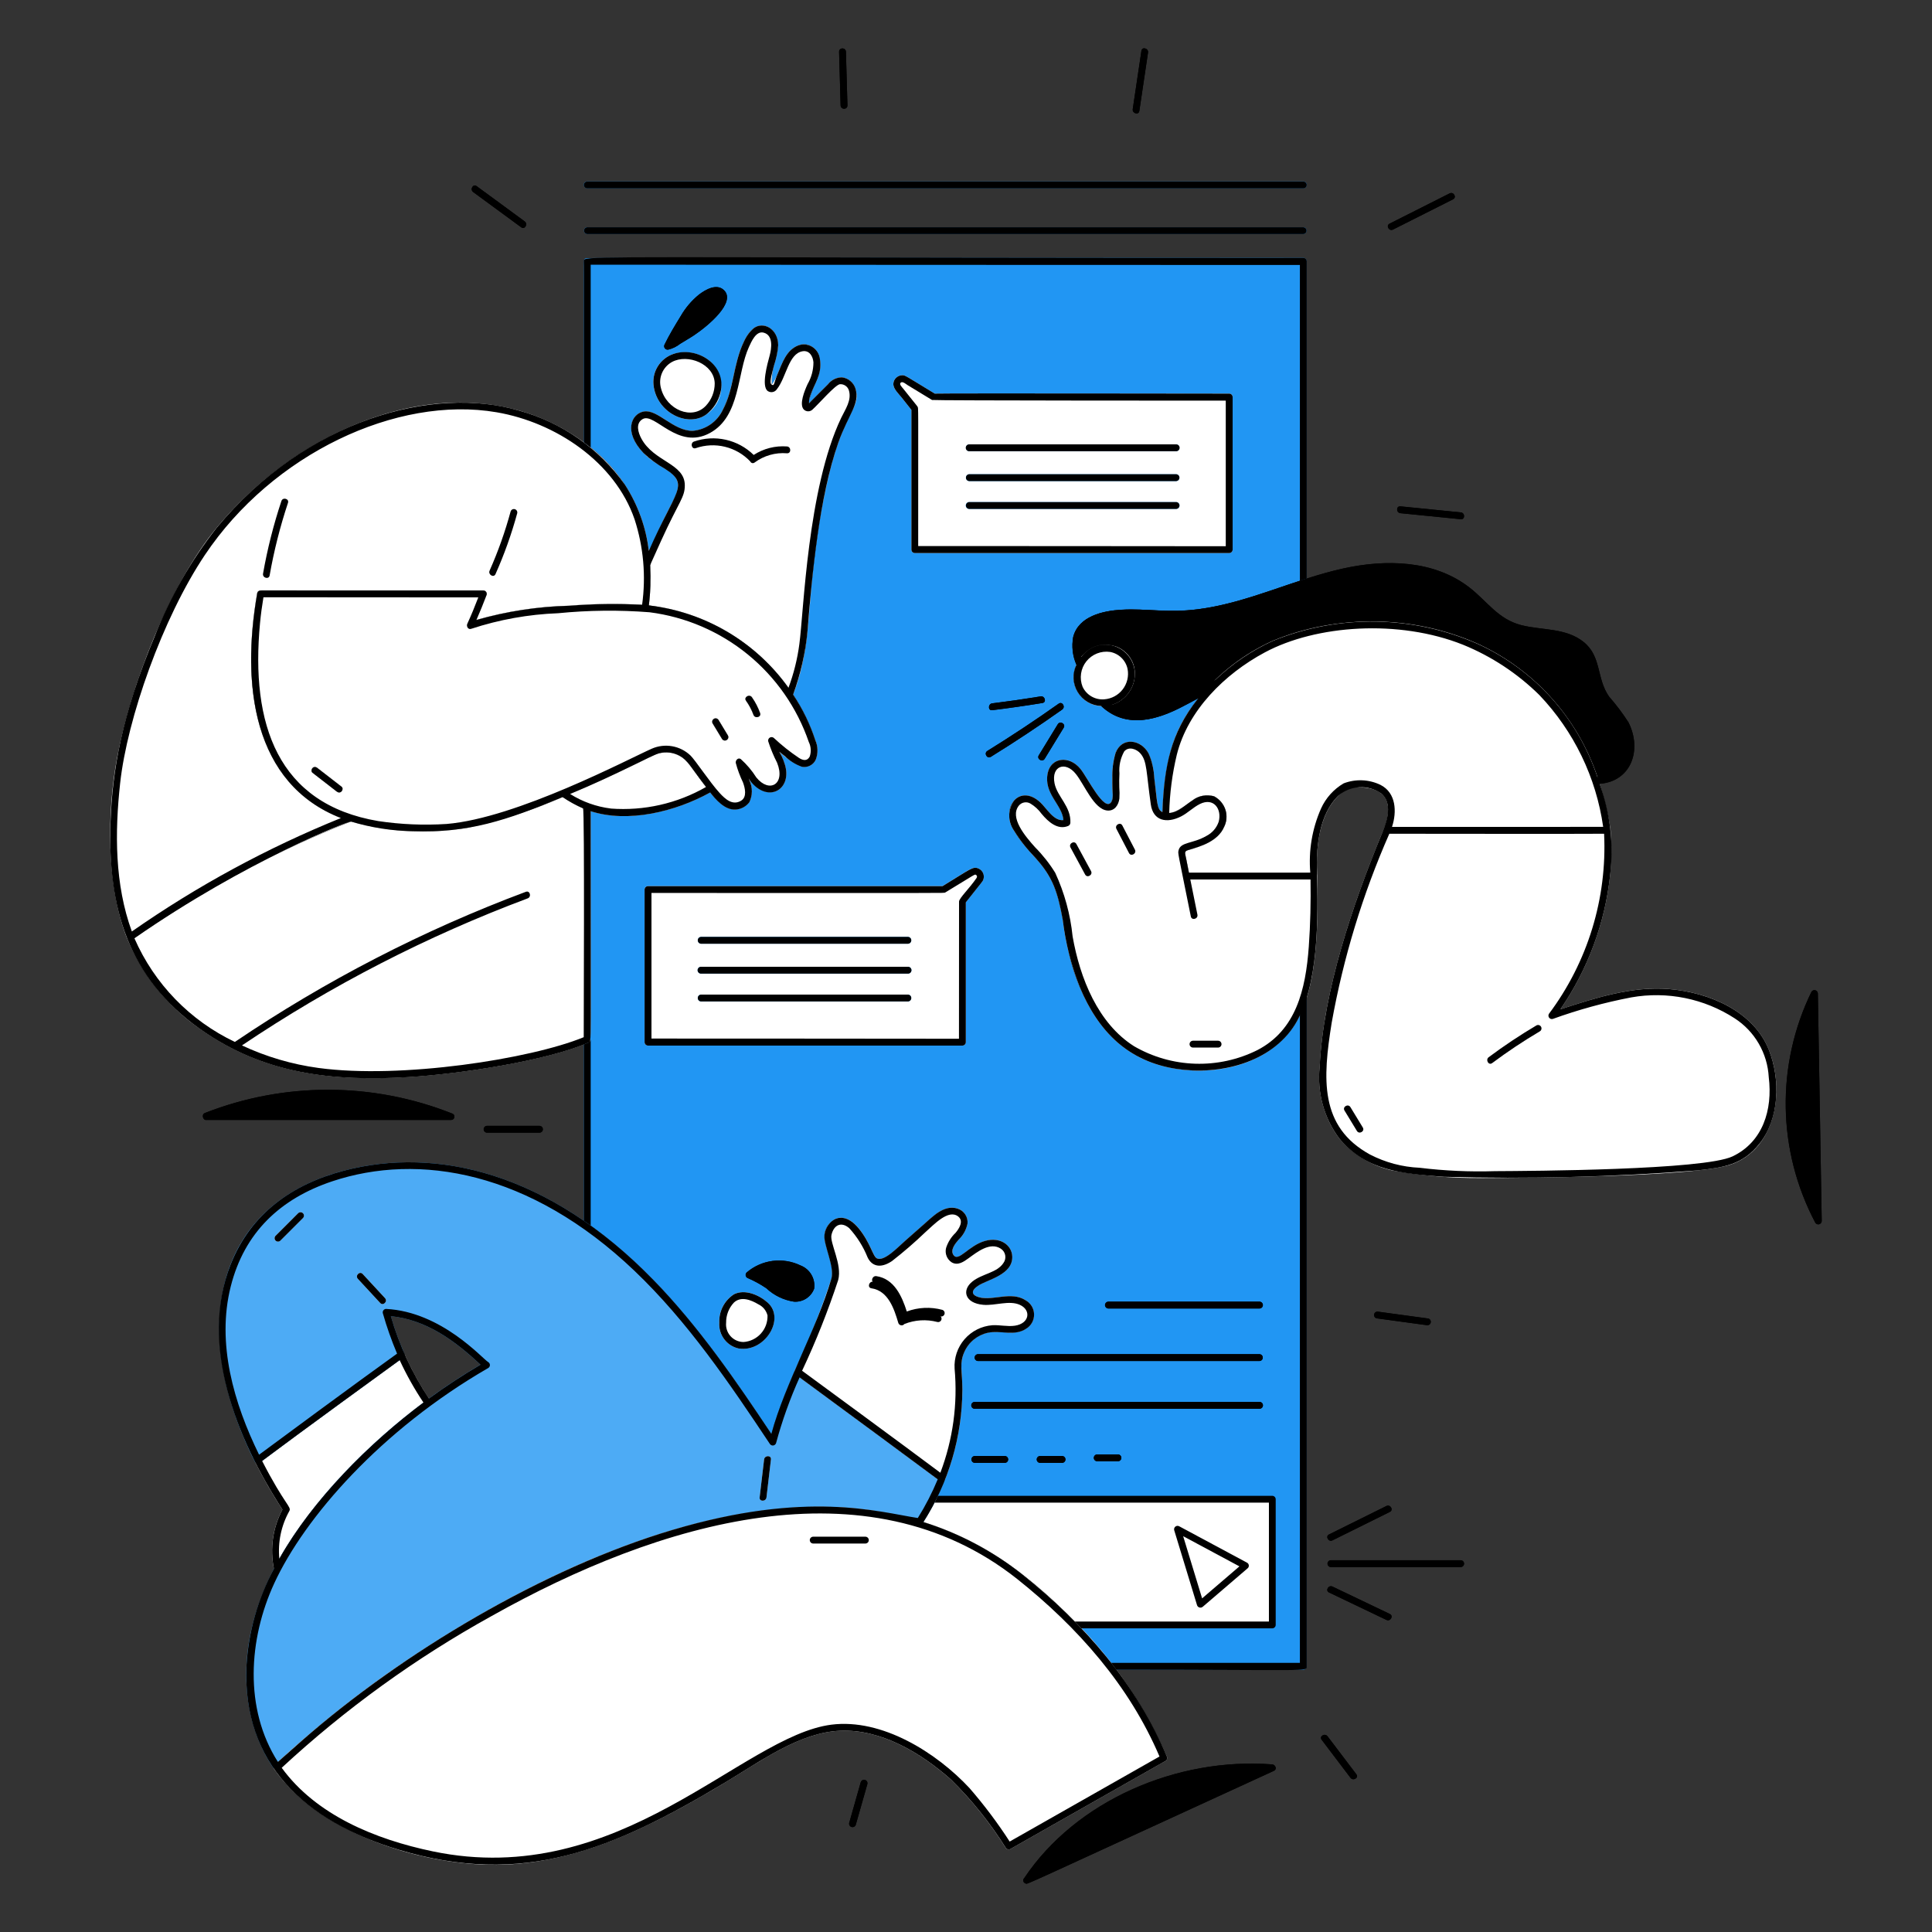 <svg xmlns="http://www.w3.org/2000/svg" fill="none" viewBox="0 0 400 400"
    id="Contact-1--Streamline-New-York" height="400" width="400">
    <rect x="0" y="0" width="400" height="400" fill="#333333" stroke="none"/>
    <desc>Contact 1 Streamline Illustration: https://streamlinehq.com</desc>
    <g id="contact-1--communication-contact-1">
        <g id="color">
            <g id="group">
                <path id="vector" fill="#2196f3"
                    d="M269.83 53.382c-151.864 0 -148.39 -0.116 -148.746 0.21 -0.322 0.428 -0.21 -2.856 -0.21 37.974 3.734 2.594 6.869 5.957 9.194 9.864 2.326 3.907 3.788 8.266 4.288 12.784 4.616 -10.78 6.4 -11.932 5.964 -14.284 -0.45 -2.472 -4.28 -3.216 -7.086 -6.144 -4.2 -4.374 -2.548 -8.132 0.046 -8.6 2.864 -0.514 6.092 4.042 10.112 4 1.336 -0.112 2.619 -0.575 3.719 -1.343 1.1 -0.768 1.976 -1.813 2.541 -3.029 1.088 -2.233 1.842 -4.614 2.236 -7.066 0.572 -2.664 1.71 -7.972 4.152 -9.814 1.956 -1.476 5.042 0.056 5.066 3.522 0.016 2.4 -1.368 4.074 -1.326 8.174 0.092 -0.2 0.282 -0.4 0.4 -0.582 1.552 -2.6 1.974 -6.34 5.088 -7.55 2.862 -1.112 5.572 1.848 4.24 6.2 -0.757 1.647 -1.416 3.338 -1.976 5.062 -0.024 0.13 -0.012 0.47 -0.034 0.724 0.2 -0.222 -0.218 0.2 3.934 -3.952 0.34 -0.437 0.774 -0.791 1.27 -1.038 0.496 -0.246 1.04 -0.378 1.594 -0.386 0.642 0.074 1.248 0.332 1.747 0.742 0.499 0.41 0.869 0.955 1.067 1.57 0.98 3.19 -1.372 5.058 -3.54 11.2 -3.926 11.122 -5.452 27.246 -6.37 38.874 -0.353 4.555 -1.357 9.035 -2.982 13.304 1.95 2.925 3.497 6.099 4.6 9.436 0.28 0.633 0.431 1.316 0.445 2.008 0.014 0.692 -0.109 1.38 -0.363 2.024 -0.245 0.526 -0.657 0.956 -1.173 1.222 -0.516 0.266 -1.105 0.352 -1.675 0.246 -1.759 -0.689 -3.351 -1.744 -4.672 -3.094 0.449 0.854 0.829 1.742 1.136 2.656 1.548 5.172 -3.65 8.382 -7.506 2.882 0.4 0.75 0.62 1.582 0.644 2.432 0.024 0.85 -0.149 1.693 -0.506 2.464 -0.333 0.442 -0.758 0.807 -1.246 1.069 -0.488 0.262 -1.027 0.415 -1.58 0.449 -1.184 0.078 -2.816 -0.356 -5.284 -3.534 -7.108 4 -17.116 6.376 -24.748 3.888 0 50.11 0.182 47.614 -0.352 47.85 -0.35 0.156 -0.706 0.302 -1.064 0.444v36.498c16.42 11.282 27.8 27.58 38.838 44.138 3.068 -11.178 9.506 -21.748 12.454 -32.238 0.656 -2.334 -1.584 -6.756 -1.472 -8.764 0.016 -0.968 0.399 -1.894 1.073 -2.59 0.673 -0.698 1.586 -1.112 2.553 -1.16 2.368 0.158 4.238 2.978 5.362 5.078 1.248 2.33 1.226 3.02 1.9 3.33 1.51 0.692 4.226 -2.226 5.8 -3.616 5.95 -5.242 6.062 -5.432 7.138 -6.078 3.2 -1.922 6.056 -0.024 5.8 2.468 -0.256 1.284 -0.903 2.456 -1.854 3.354 -0.67 0.776 -1.83 2.158 -1.024 3.218 1.062 1.4 3.172 -2.046 6.538 -2.982 3.126 -0.87 5.504 0.898 5.588 3.234 0.174 4.712 -8.052 5.06 -8.146 7.366 -0.042 1.03 1.978 1.302 3.106 1.264 2.586 -0.086 5.432 -1.102 7.8 0.44 0.518 0.286 0.95 0.702 1.258 1.206 0.308 0.506 0.478 1.082 0.494 1.672 0.018 0.592 -0.12 1.176 -0.398 1.698s-0.688 0.96 -1.188 1.276c-2.418 1.66 -5.324 0.31 -7.97 0.866 -1.634 0.364 -3.084 1.298 -4.09 2.636 -1.006 1.336 -1.504 2.988 -1.402 4.658 0.072 1.494 0.2 2.976 0.2 4.474 -0.018 7.886 -1.866 15.658 -5.4 22.708H263.4v26.024h-40.18c2.822 2.924 5.46 6.02 7.9 9.268h38.704c0.186 -0.002 0.366 -0.078 0.496 -0.21 0.132 -0.132 0.208 -0.312 0.21 -0.498v-138.24c-0.582 1.868 -1.386 3.66 -2.4 5.334 -6.736 10.826 -26.02 13.112 -36.838 3.684 -5.11 -4.454 -8.51 -11.9 -9.942 -18.148 -1.064 -4.648 -1.412 -9.672 -3.112 -14.042 -1.982 -5.098 -5.766 -7.15 -8.248 -11.506 -2.522 -4.422 -0.026 -7.63 2.612 -7.364 3.488 0.352 4.714 5.474 7.558 5.094 -0.166 -2.2 -1.966 -3.872 -2.83 -5.976 -1.094 -2.666 -0.546 -5.844 2.026 -6.428 0.812 -0.123 1.644 -0.023 2.402 0.291 0.76 0.314 1.42 0.829 1.908 1.491 1.49 1.8 5.014 9.18 6.43 6.828 0.256 -0.581 0.344 -1.222 0.254 -1.85 -0.258 -2.764 -0.056 -5.552 0.6 -8.25 1.328 -3.47 5.292 -2.762 6.824 0.066 0.888 1.64 0.942 3.152 1.576 8.172 0.248 1.972 0.2 3.428 1.3 4 0.474 -12.6 3.088 -18.26 7.696 -23.88 -6.894 4.212 -14.45 7.456 -20.366 1.916 -0.988 -0.04 -1.95 -0.325 -2.8 -0.829 -0.852 -0.504 -1.562 -1.213 -2.07 -2.061 -0.51 -0.848 -0.8 -1.809 -0.844 -2.797 -0.044 -0.988 0.158 -1.971 0.588 -2.861 -0.794 -1.807 -1.024 -3.812 -0.66 -5.752 1.104 -4.306 6.164 -5.42 9.98 -5.636 5.15 -0.292 9.6 0.702 15.86 -0.102 7.786 -1 15.07 -3.984 22.488 -6.356v-65.686c-0.002 -0.184 -0.076 -0.361 -0.204 -0.493 -0.128 -0.132 -0.304 -0.209 -0.488 -0.215Z"
                    stroke-width="1"></path>
                <path id="vector_2" fill="#ffffff"
                    d="M146.512 74.4c-1.025 -0.717 -2.2 -1.19 -3.436 -1.382 -1.236 -0.192 -2.499 -0.098 -3.694 0.274 -1.288 0.445 -2.391 1.307 -3.133 2.449 -0.743 1.143 -1.082 2.501 -0.965 3.859 0.566 5.89 7.216 9.024 11 6.162 0.922 -0.624 1.681 -1.461 2.212 -2.439 0.532 -0.978 0.821 -2.07 0.843 -3.183 0.022 -1.113 -0.223 -2.215 -0.715 -3.214 -0.492 -0.999 -1.216 -1.865 -2.113 -2.526Z"
                    stroke-width="1"></path>
                <path id="vector_3" fill="#ffffff"
                    d="M116.6 164.968c-6.386 2.821 -13.045 4.976 -19.872 6.432 -8.025 1.314 -16.239 0.867 -24.074 -1.31 -16.039 6.321 -31.266 14.532 -45.36 24.46 -0.091 0.052 -0.193 0.082 -0.297 0.09 -0.104 0.007 -0.209 -0.009 -0.307 -0.047 -0.097 -0.038 -0.185 -0.098 -0.257 -0.174 -0.072 -0.077 -0.125 -0.168 -0.157 -0.268v0.026c3.119 7.614 8.379 14.16 15.144 18.846 13.082 9.292 27.264 10.92 43.284 9.95 10.03 -0.6 28.444 -3.292 37.23 -7.186 0.522 -0.232 0.352 2.34 0.352 -47.85 -2.039 -0.686 -3.958 -1.687 -5.686 -2.968Z"
                    stroke-width="1"></path>
                <path id="vector_4" fill="#ffffff"
                    d="M140.638 156.454c-3.226 -1.734 -5.822 0.172 -8.146 1.302 -6.564 3.2 -11.536 5.4 -15.898 7.212 1.33 0.975 2.766 1.798 4.28 2.452 7.868 3.33 18.698 0.842 26.164 -3.362 -3.404 -4.19 -4.352 -6.504 -6.4 -7.604Z"
                    stroke-width="1"></path>
                <path id="vector_5" fill="#ffffff"
                    d="M177.104 80.432c-0.197 -0.615 -0.568 -1.16 -1.067 -1.57 -0.499 -0.41 -1.106 -0.668 -1.747 -0.742 -0.554 0.008 -1.098 0.14 -1.594 0.386 -0.496 0.246 -0.93 0.601 -1.27 1.038 -4.2 4.216 -3.738 3.728 -3.934 3.952 -0.02 -0.646 0.101 -1.288 0.356 -1.882 0.736 -2.098 2.376 -4.104 1.912 -7.148 -0.033 -0.521 -0.186 -1.027 -0.449 -1.479 -0.262 -0.451 -0.626 -0.836 -1.062 -1.123 -0.436 -0.287 -0.933 -0.468 -1.452 -0.53 -0.518 -0.061 -1.044 -0.002 -1.535 0.175 -2.478 0.962 -3.314 3.648 -4.26 5.868 -0.306 0.805 -0.717 1.567 -1.222 2.264 -0.059 -1.326 0.091 -2.653 0.444 -3.932 0.47 -1.372 0.766 -2.797 0.882 -4.242 -0.024 -3.448 -3.104 -5 -5.066 -3.522 -0.893 0.783 -1.597 1.759 -2.058 2.854 -2.172 4.43 -2.07 9.938 -4.33 14.022 -0.564 1.216 -1.439 2.262 -2.537 3.031 -1.098 0.769 -2.38 1.234 -3.715 1.347 -4.022 0.032 -7.244 -4.524 -10.112 -4 -2.6 0.466 -4.242 4.22 -0.046 8.6 3.956 4.128 9.288 3.702 6.188 9.754 -1.824 3.562 -2.85 5.5 -5.066 10.674 0.449 3.695 0.439 7.432 -0.032 11.124 6.03 0.704 11.832 2.724 16.996 5.915 5.164 3.192 9.565 7.478 12.892 12.557 4.702 -12.272 2.098 -21.358 6.898 -43.326 3.482 -15.98 7.322 -15.718 5.986 -20.066Z"
                    stroke-width="1"></path>
                <path id="vector_6" fill="#ffffff"
                    d="M120.874 91.566c-23.57 -17.278 -56.916 -5.344 -75.986 17.662 -9.854 11.888 -17.834 32.724 -20.64 47.642 -2.084 11.082 -2.29 26.272 2 37.256l0.02 0.034c0.032 0.1 0.085 0.192 0.157 0.268s0.159 0.136 0.257 0.174c0.098 0.038 0.202 0.054 0.307 0.047 0.105 -0.007 0.206 -0.038 0.297 -0.09 14.097 -9.888 29.293 -18.109 45.282 -24.5 -19.618 -6.24 -22.886 -26.86 -19.314 -47.306 0.042 -0.244 0.276 -0.498 0.76 -0.518 0.626 -0.028 -4.874 0 46.05 0 0.109 0.001 0.216 0.026 0.313 0.075 0.097 0.048 0.182 0.118 0.248 0.205 0.066 0.086 0.111 0.187 0.132 0.293 0.021 0.107 0.017 0.217 -0.011 0.321 -0.667 1.759 -1.375 3.497 -2.126 5.216 6.257 -1.795 12.717 -2.785 19.224 -2.946 5.483 -0.465 10.994 -0.487 16.48 -0.066 1.676 -13.604 -2.078 -25.43 -13.45 -33.768Z"
                    stroke-width="1"></path>
                <path id="vector_7" fill="#ffffff"
                    d="M109.242 186c0.844 -0.316 0.478 -1.684 -0.376 -1.364 -21.322 7.976 -41.619 18.458 -60.466 31.226 -0.75 0.508 -0.044 1.734 0.714 1.222 18.742 -12.704 38.926 -23.139 60.128 -31.084Z"
                    stroke-width="1"></path>
                <path id="vector_8" fill="#000000"
                    d="M93.58 230.532c-16.409 -6.504 -34.673 -6.546 -51.112 -0.118l-0.028 0.018c-0.8 0.25 -0.414 1.548 0.258 1.43H93.4c0.165 0.002 0.325 -0.056 0.451 -0.164 0.125 -0.108 0.206 -0.258 0.229 -0.422 0.022 -0.164 -0.016 -0.33 -0.108 -0.466 -0.092 -0.138 -0.231 -0.236 -0.391 -0.278Z"
                    stroke-width="1"></path>
                <path id="vector_9" fill="#ffffff"
                    d="M168.81 153.246c-2.392 -6.987 -6.592 -13.217 -12.174 -18.053 -5.582 -4.837 -12.345 -8.108 -19.602 -9.481 -6.366 -0.813 -12.802 -0.916 -19.19 -0.308 -6.507 0.16 -12.967 1.149 -19.224 2.942 0.752 -1.72 1.461 -3.459 2.126 -5.216 0.028 -0.105 0.032 -0.215 0.011 -0.321 -0.021 -0.107 -0.066 -0.207 -0.132 -0.293 -0.066 -0.086 -0.151 -0.156 -0.248 -0.205 -0.097 -0.049 -0.204 -0.074 -0.313 -0.075H53.936c-0.155 0.001 -0.305 0.052 -0.428 0.145 -0.123 0.093 -0.212 0.224 -0.254 0.373 -2 11.436 -2.064 25.862 4.068 35.776 6.094 9.854 16.624 13.164 28.102 13.55 10.546 0.356 17.47 -1.582 29.292 -6.33 4.49 -1.8 10.624 -4.51 17.776 -8 2.512 -1.222 4.928 -3.032 8.146 -1.302 3.544 1.904 7.116 11.442 11.684 11.138 0.553 -0.033 1.092 -0.187 1.58 -0.449 0.488 -0.262 0.913 -0.627 1.246 -1.069 0.357 -0.771 0.53 -1.615 0.506 -2.464 -0.024 -0.849 -0.244 -1.682 -0.644 -2.432 3.824 5.456 9.07 2.344 7.506 -2.882 -0.307 -0.914 -0.687 -1.802 -1.136 -2.656 1.321 1.349 2.91 2.407 4.664 3.106 0.57 0.106 1.16 0.019 1.675 -0.246 0.516 -0.266 0.928 -0.696 1.173 -1.222 0.253 -0.643 0.376 -1.33 0.362 -2.021 -0.014 -0.691 -0.165 -1.372 -0.444 -2.005ZM156 148c-0.383 -1.038 -0.902 -2.02 -1.544 -2.92 -0.526 -0.746 0.702 -1.452 1.222 -0.714 0.704 1.006 1.271 2.102 1.686 3.258 0.312 0.856 -1.056 1.222 -1.364 0.376Zm-6.512 5 -1.954 -3.226c-0.088 -0.162 -0.109 -0.351 -0.06 -0.528 0.05 -0.177 0.166 -0.328 0.325 -0.421 0.159 -0.093 0.347 -0.12 0.526 -0.076 0.179 0.044 0.333 0.156 0.431 0.311l1.954 3.226c0.088 0.162 0.109 0.351 0.06 0.528 -0.049 0.177 -0.166 0.328 -0.325 0.421s-0.348 0.12 -0.526 0.076c-0.179 -0.044 -0.333 -0.156 -0.431 -0.311Zm-79.786 10.86 -5 -3.874c-0.6 -0.462 0.12 -1.682 1 -1l5 3.874c0.598 0.464 -0.12 1.684 -1 1.002v-0.002Z"
                    stroke-width="1"></path>
                <path id="vector_10" fill="#ffffff"
                    d="M149.488 153c0.098 0.156 0.252 0.268 0.431 0.311 0.179 0.044 0.367 0.017 0.526 -0.076 0.159 -0.093 0.275 -0.244 0.325 -0.421 0.049 -0.177 0.028 -0.367 -0.06 -0.528l-1.954 -3.226c-0.098 -0.156 -0.252 -0.267 -0.431 -0.311 -0.179 -0.044 -0.367 -0.016 -0.526 0.076s-0.275 0.244 -0.325 0.421c-0.05 0.177 -0.028 0.367 0.06 0.528l1.954 3.226Z"
                    stroke-width="1"></path>
                <path id="vector_11" fill="#ffffff"
                    d="M156 148c0.308 0.848 1.676 0.482 1.364 -0.376 -0.415 -1.156 -0.982 -2.252 -1.686 -3.258 -0.52 -0.738 -1.748 -0.032 -1.222 0.714 0.642 0.9 1.161 1.882 1.544 2.92Z"
                    stroke-width="1"></path>
                <path id="vector_12" fill="#000000"
                    d="M149.882 60.072c-1.518 -1.47 -3.864 -0.09 -5.2 0.94 -1.509 1.237 -2.781 2.738 -3.754 4.43 -1.18 1.924 -2.358 3.856 -3.342 5.888 -0.066 0.122 -0.095 0.261 -0.084 0.399 0.011 0.138 0.062 0.271 0.147 0.381 0.085 0.11 0.199 0.193 0.33 0.239 0.131 0.046 0.272 0.053 0.407 0.021 0.882 -0.219 1.707 -0.623 2.42 -1.186 0.944 -0.6 1.926 -1.138 2.86 -1.76 2.994 -2 8.78 -6.868 6.216 -9.352Z"
                    stroke-width="1"></path>
                <path id="vector_13" fill="#ffffff"
                    d="M162.926 92.426c-2.435 -0.183 -4.862 0.44 -6.908 1.772 -1.598 -1.561 -3.598 -2.648 -5.777 -3.14 -2.179 -0.492 -4.452 -0.369 -6.565 0.354 -0.846 0.314 -0.48 1.682 0.376 1.364 1.935 -0.702 4.033 -0.818 6.034 -0.336 2.001 0.483 3.815 1.543 5.218 3.05 0.033 0.087 0.086 0.166 0.155 0.229 0.069 0.063 0.152 0.11 0.242 0.135 0.09 0.026 0.185 0.03 0.277 0.012 0.092 -0.017 0.179 -0.056 0.253 -0.113 1.927 -1.427 4.306 -2.107 6.696 -1.912 0.908 0.07 0.902 -1.344 0 -1.416Z"
                    stroke-width="1"></path>
                <path id="vector_14" fill="#ffffff"
                    d="M55.816 119.136c0.897 -5.096 2.167 -10.119 3.8 -15.028 0.288 -0.866 -1.076 -1.238 -1.364 -0.376 -1.633 4.909 -2.903 9.932 -3.8 15.028 -0.156 0.89 1.208 1.272 1.364 0.376Z"
                    stroke-width="1"></path>
                <path id="vector_15" fill="#ffffff"
                    d="M102.582 118.856c1.816 -4.08 3.319 -8.292 4.496 -12.6 0.044 -0.179 0.017 -0.368 -0.076 -0.527 -0.093 -0.159 -0.244 -0.275 -0.422 -0.325 -0.178 -0.049 -0.367 -0.027 -0.529 0.061 -0.162 0.088 -0.283 0.236 -0.337 0.412 -1.137 4.191 -2.593 8.29 -4.354 12.26 -0.36 0.828 0.852 1.548 1.222 0.718Z"
                    stroke-width="1"></path>
                <path id="vector_16" fill="#ffffff"
                    d="M65.7 158.988c-0.87 -0.674 -1.6 0.532 -1 1l5 3.874c0.872 0.676 1.6 -0.532 1 -1l-5 -3.874Z"
                    stroke-width="1"></path>
                <path id="vector_17" fill="#ffffff"
                    d="M254.49 81.488c-2.026 0 -58.53 -0.092 -60.974 0 -6.238 -3.8 -6.074 -3.788 -6.71 -3.8 -0.47 0.004 -0.922 0.184 -1.265 0.505 -0.343 0.321 -0.554 0.76 -0.589 1.229 -0.06 1.052 1.09 2.092 1.696 2.856l2.04 2.568V113.8c0.003 0.186 0.078 0.364 0.21 0.496 0.132 0.132 0.31 0.207 0.496 0.21h65.096c0.186 -0.003 0.364 -0.078 0.498 -0.21 0.132 -0.132 0.206 -0.31 0.21 -0.496V82.2c-0.002 -0.188 -0.076 -0.367 -0.208 -0.5 -0.134 -0.133 -0.312 -0.209 -0.5 -0.212Z"
                    stroke-width="1"></path>
                <path id="vector_18" fill="#2196f3"
                    d="M200.65 93.414h42.862c0.18 -0.01 0.352 -0.088 0.476 -0.22 0.124 -0.132 0.194 -0.306 0.194 -0.487 0 -0.181 -0.07 -0.356 -0.194 -0.487 -0.124 -0.131 -0.296 -0.21 -0.476 -0.22h-42.862c-0.182 0.01 -0.352 0.088 -0.476 0.22 -0.124 0.132 -0.194 0.306 -0.194 0.487 0 0.181 0.07 0.356 0.194 0.487 0.124 0.131 0.294 0.21 0.476 0.22Z"
                    stroke-width="1"></path>
                <path id="vector_19" fill="#2196f3"
                    d="M200.65 99.6h42.862c0.18 -0.01 0.352 -0.088 0.476 -0.22s0.194 -0.306 0.194 -0.487c0 -0.181 -0.07 -0.356 -0.194 -0.487 -0.124 -0.131 -0.296 -0.21 -0.476 -0.22h-42.862c-0.182 0.01 -0.352 0.088 -0.476 0.22 -0.124 0.132 -0.194 0.306 -0.194 0.487 0 0.181 0.07 0.356 0.194 0.487 0.124 0.132 0.294 0.21 0.476 0.22Z"
                    stroke-width="1"></path>
                <path id="vector_20" fill="#2196f3"
                    d="M243.512 105.362c0.188 0 0.368 -0.075 0.5 -0.207 0.134 -0.133 0.208 -0.313 0.208 -0.501 0 -0.188 -0.074 -0.368 -0.208 -0.501 -0.132 -0.133 -0.312 -0.207 -0.5 -0.207h-42.862c-0.188 0 -0.368 0.075 -0.5 0.207 -0.134 0.133 -0.208 0.313 -0.208 0.501 0 0.188 0.074 0.368 0.208 0.501 0.132 0.133 0.312 0.207 0.5 0.207h42.862Z"
                    stroke-width="1"></path>
                <path id="vector_21" fill="#ffffff"
                    d="M202.584 179.82c-1.178 -0.516 -1.6 0.072 -7.46 3.638H134.154c-0.187 0.003 -0.365 0.078 -0.497 0.21 -0.132 0.132 -0.207 0.311 -0.209 0.498v31.6c0.002 0.186 0.077 0.366 0.209 0.498 0.132 0.132 0.31 0.208 0.497 0.21h65.096c0.187 -0.002 0.366 -0.078 0.498 -0.21 0.132 -0.132 0.208 -0.312 0.21 -0.498V186.82c3.626 -4.57 3.488 -4.352 3.622 -4.706 0.154 -0.437 0.136 -0.917 -0.048 -1.342 -0.186 -0.425 -0.524 -0.765 -0.948 -0.952Z"
                    stroke-width="1"></path>
                <path id="vector_22" fill="#2196f3"
                    d="M188 193.97H145.132c-0.181 0.01 -0.351 0.088 -0.476 0.22 -0.125 0.132 -0.194 0.306 -0.194 0.487 0 0.181 0.069 0.356 0.194 0.487 0.125 0.131 0.295 0.21 0.476 0.22H188c0.181 -0.01 0.351 -0.088 0.476 -0.22 0.125 -0.132 0.194 -0.306 0.194 -0.487 0 -0.181 -0.07 -0.356 -0.194 -0.487 -0.125 -0.132 -0.295 -0.21 -0.476 -0.22Z"
                    stroke-width="1"></path>
                <path id="vector_23" fill="#2196f3"
                    d="M188 200.158H145.132c-0.188 0 -0.368 0.074 -0.501 0.208 -0.133 0.132 -0.207 0.312 -0.207 0.5s0.075 0.368 0.207 0.5c0.133 0.134 0.313 0.208 0.501 0.208H188c0.188 0 0.368 -0.074 0.501 -0.208 0.133 -0.132 0.207 -0.312 0.207 -0.5s-0.075 -0.368 -0.207 -0.5c-0.133 -0.134 -0.313 -0.208 -0.501 -0.208Z"
                    stroke-width="1"></path>
                <path id="vector_24" fill="#2196f3"
                    d="M188 205.918H145.132c-0.181 0.01 -0.351 0.088 -0.476 0.22 -0.125 0.132 -0.194 0.306 -0.194 0.486 0 0.182 0.069 0.356 0.194 0.488 0.125 0.132 0.295 0.21 0.476 0.22H188c0.181 -0.01 0.351 -0.088 0.476 -0.22 0.125 -0.132 0.194 -0.306 0.194 -0.488 0 -0.18 -0.07 -0.354 -0.194 -0.486 -0.125 -0.132 -0.295 -0.21 -0.476 -0.22Z"
                    stroke-width="1"></path>
                <path id="vector_25" fill="#2196f3"
                    d="M121.582 48.454h148.248c0.18 -0.01 0.352 -0.088 0.476 -0.22 0.124 -0.132 0.194 -0.306 0.194 -0.487 0 -0.181 -0.07 -0.356 -0.194 -0.487 -0.124 -0.131 -0.296 -0.21 -0.476 -0.22H121.582c-0.181 0.01 -0.351 0.088 -0.476 0.22 -0.125 0.132 -0.194 0.306 -0.194 0.487 0 0.181 0.07 0.356 0.194 0.487 0.125 0.131 0.295 0.21 0.476 0.22Z"
                    stroke-width="1"></path>
                <path id="vector_26" fill="#2196f3"
                    d="M121.582 37.568c-0.188 0 -0.368 0.075 -0.501 0.207 -0.133 0.133 -0.207 0.313 -0.207 0.501 0 0.188 0.075 0.368 0.207 0.501 0.133 0.133 0.313 0.207 0.501 0.207h148.248c0.188 0 0.368 -0.075 0.5 -0.207 0.134 -0.133 0.208 -0.313 0.208 -0.501 0 -0.188 -0.074 -0.368 -0.208 -0.501 -0.132 -0.133 -0.312 -0.207 -0.5 -0.207H121.582Z"
                    stroke-width="1"></path>
                <path id="vector_27" fill="#ffffff"
                    d="M263.4 336.418V310.4H193.84c-0.806 1.618 -1.695 3.194 -2.662 4.72 10.254 3.244 20.038 8.862 32.048 21.304l40.174 -0.006Z"
                    stroke-width="1"></path>
                <path id="vector_28" fill="#ffffff"
                    d="M258.2 323.546 244.134 316c-0.122 -0.068 -0.26 -0.098 -0.4 -0.086 -0.138 0.01 -0.272 0.06 -0.382 0.146 -0.11 0.084 -0.194 0.2 -0.24 0.332 -0.046 0.13 -0.052 0.272 -0.018 0.408 4.774 15.662 4.67 15.452 4.8 15.656 0.042 0.084 0.102 0.16 0.176 0.222 0.072 0.06 0.158 0.106 0.248 0.132 0.092 0.028 0.188 0.036 0.282 0.024 0.096 -0.012 0.186 -0.044 0.268 -0.092 0.214 -0.11 -0.634 0.588 9.48 -8.082 0.076 -0.078 0.132 -0.172 0.166 -0.274 0.036 -0.102 0.046 -0.212 0.032 -0.32 -0.016 -0.106 -0.054 -0.21 -0.114 -0.3 -0.06 -0.09 -0.138 -0.166 -0.232 -0.22Z"
                    stroke-width="1"></path>
                <path id="vector_29" fill="#000000"
                    d="M260.77 290.248H201.8c-0.188 0 -0.368 0.074 -0.5 0.208 -0.134 0.132 -0.208 0.312 -0.208 0.5s0.074 0.368 0.208 0.5c0.132 0.134 0.312 0.208 0.5 0.208h58.97c0.188 0 0.368 -0.074 0.5 -0.208 0.134 -0.132 0.208 -0.312 0.208 -0.5s-0.074 -0.368 -0.208 -0.5c-0.132 -0.134 -0.312 -0.208 -0.5 -0.208Z"
                    stroke-width="1"></path>
                <path id="vector_30" fill="#000000"
                    d="M202.458 281.78h58.312c0.18 -0.01 0.352 -0.088 0.476 -0.22s0.194 -0.306 0.194 -0.488c0 -0.18 -0.07 -0.354 -0.194 -0.486s-0.296 -0.21 -0.476 -0.22h-58.312c-0.182 0.01 -0.352 0.088 -0.476 0.22s-0.194 0.306 -0.194 0.486c0 0.182 0.07 0.356 0.194 0.488s0.294 0.21 0.476 0.22Z"
                    stroke-width="1"></path>
                <path id="vector_31" fill="#000000"
                    d="M229.474 270.91h31.296c0.188 0 0.368 -0.074 0.5 -0.208 0.134 -0.132 0.208 -0.312 0.208 -0.5s-0.074 -0.368 -0.208 -0.5c-0.132 -0.134 -0.312 -0.208 -0.5 -0.208h-31.296c-0.188 0 -0.368 0.074 -0.5 0.208 -0.134 0.132 -0.208 0.312 -0.208 0.5s0.074 0.368 0.208 0.5c0.132 0.134 0.312 0.208 0.5 0.208Z"
                    stroke-width="1"></path>
                <path id="vector_32" fill="#000000"
                    d="M208.06 301.45h-6.26c-0.18 0.01 -0.352 0.088 -0.476 0.22s-0.194 0.306 -0.194 0.486c0 0.182 0.07 0.356 0.194 0.488s0.296 0.21 0.476 0.22h6.26c0.182 -0.01 0.352 -0.088 0.476 -0.22s0.194 -0.306 0.194 -0.488c0 -0.18 -0.07 -0.354 -0.194 -0.486s-0.294 -0.21 -0.476 -0.22Z"
                    stroke-width="1"></path>
                <path id="vector_33" fill="#000000"
                    d="M219.92 301.45h-4.612c-0.182 0.01 -0.352 0.088 -0.476 0.22s-0.194 0.306 -0.194 0.486c0 0.182 0.07 0.356 0.194 0.488s0.294 0.21 0.476 0.22h4.612c0.18 -0.01 0.352 -0.088 0.476 -0.22s0.194 -0.306 0.194 -0.488c0 -0.18 -0.07 -0.354 -0.194 -0.486s-0.296 -0.21 -0.476 -0.22Z"
                    stroke-width="1"></path>
                <path id="vector_34" fill="#000000"
                    d="M231.45 301.12h-4.284c-0.188 0 -0.368 0.074 -0.5 0.208 -0.134 0.132 -0.208 0.312 -0.208 0.5s0.074 0.368 0.208 0.5c0.132 0.134 0.312 0.208 0.5 0.208h4.284c0.188 0 0.368 -0.074 0.5 -0.208 0.134 -0.132 0.208 -0.312 0.208 -0.5s-0.074 -0.368 -0.208 -0.5c-0.132 -0.134 -0.312 -0.208 -0.5 -0.208Z"
                    stroke-width="1"></path>
                <path id="vector_35" fill="#000000"
                    d="M302.444 323.028h-26.932c-0.182 0.01 -0.352 0.088 -0.476 0.22s-0.194 0.306 -0.194 0.486c0 0.182 0.07 0.356 0.194 0.488s0.294 0.21 0.476 0.22h26.932c0.18 -0.01 0.352 -0.088 0.476 -0.22s0.194 -0.306 0.194 -0.488c0 -0.18 -0.07 -0.354 -0.194 -0.486s-0.296 -0.21 -0.476 -0.22Z"
                    stroke-width="1"></path>
                <path id="vector_36" fill="#000000"
                    d="M275.156 317.688c-0.816 0.4 -0.1 1.626 0.714 1.222l11.884 -5.89c0.816 -0.4 0.1 -1.626 -0.714 -1.222l-11.884 5.89Z"
                    stroke-width="1"></path>
                <path id="vector_37" fill="#000000"
                    d="M287.04 335.382c0.816 0.4 1.536 -0.828 0.714 -1.222l-11.884 -5.682c-0.818 -0.39 -1.536 0.828 -0.714 1.222l11.884 5.682Z"
                    stroke-width="1"></path>
                <path id="vector_38" fill="#000000"
                    d="M107.918 47.062c0.734 0.54 1.44 -0.688 0.714 -1.222l-9.958 -7.308c-0.734 -0.54 -1.442 0.688 -0.714 1.222l9.958 7.308Z"
                    stroke-width="1"></path>
                <path id="vector_39" fill="#000000"
                    d="m175.45 21.834 -0.314 -11.134c-0.026 -0.908 -1.442 -0.912 -1.416 0l0.316 11.134c0.01 0.181 0.088 0.351 0.22 0.476 0.132 0.125 0.306 0.194 0.487 0.194 0.181 0 0.356 -0.07 0.487 -0.194 0.131 -0.125 0.21 -0.295 0.22 -0.476Z"
                    stroke-width="1"></path>
                <path id="vector_40" fill="#000000"
                    d="m235.882 22.974 1.8 -12.086c0.132 -0.89 -1.232 -1.274 -1.364 -0.376l-1.8 12.086c-0.134 0.892 1.23 1.276 1.364 0.376Z"
                    stroke-width="1"></path>
                <path id="vector_41" fill="#000000"
                    d="m300.13 40.034 -12.44 6.27c-0.812 0.4 -0.096 1.632 0.714 1.222l12.44 -6.27c0.814 -0.41 0.098 -1.63 -0.714 -1.222Z"
                    stroke-width="1"></path>
                <path id="vector_42" fill="#000000"
                    d="M289.932 104.832c-0.906 -0.09 -0.9 1.324 0 1.414l12.512 1.25c0.904 0.09 0.898 -1.326 0 -1.414l-12.512 -1.25Z"
                    stroke-width="1"></path>
                <path id="vector_43" fill="#000000"
                    d="M295.358 274.352c0.178 0.042 0.366 0.012 0.522 -0.08 0.158 -0.094 0.272 -0.246 0.322 -0.422 0.048 -0.176 0.026 -0.364 -0.06 -0.524 -0.088 -0.162 -0.234 -0.282 -0.408 -0.338l-10.386 -1.416c-0.178 -0.042 -0.366 -0.012 -0.522 0.08 -0.158 0.094 -0.272 0.244 -0.322 0.422 -0.048 0.176 -0.026 0.364 0.06 0.524 0.088 0.162 0.234 0.282 0.408 0.338l10.386 1.416Z"
                    stroke-width="1"></path>
                <path id="vector_44" fill="#000000"
                    d="m178.2 369 -2.39 8.416c-0.042 0.178 -0.013 0.366 0.081 0.522 0.093 0.158 0.244 0.272 0.42 0.322 0.176 0.048 0.365 0.026 0.525 -0.06 0.161 -0.088 0.282 -0.234 0.337 -0.408l2.39 -8.416c0.042 -0.178 0.013 -0.366 -0.081 -0.522 -0.093 -0.158 -0.244 -0.272 -0.42 -0.322 -0.176 -0.048 -0.365 -0.026 -0.525 0.06 -0.161 0.088 -0.282 0.234 -0.337 0.408Z"
                    stroke-width="1"></path>
                <path id="vector_45" fill="#000000"
                    d="m273.626 360.186 5.976 7.88c0.542 0.716 1.772 0.012 1.222 -0.714l-5.976 -7.88c-0.542 -0.716 -1.772 -0.012 -1.222 0.714Z"
                    stroke-width="1"></path>
                <path id="vector_46" fill="#000000"
                    d="M111.698 234.506c0.181 -0.01 0.351 -0.088 0.476 -0.22 0.125 -0.132 0.194 -0.306 0.194 -0.488 0 -0.18 -0.07 -0.354 -0.194 -0.486 -0.125 -0.132 -0.295 -0.21 -0.476 -0.22h-10.872c-0.181 0.01 -0.351 0.088 -0.476 0.22 -0.125 0.132 -0.194 0.306 -0.194 0.486 0 0.182 0.07 0.356 0.194 0.488 0.125 0.132 0.295 0.21 0.476 0.22h10.872Z"
                    stroke-width="1"></path>
                <path id="vector_47" fill="#000000"
                    d="M337.134 149.52c-1.19 -1.847 -2.516 -3.604 -3.966 -5.256 -2.686 -3.774 -1.52 -8.378 -5.358 -11.4 -3.666 -2.894 -8.5 -2.35 -12.784 -3.422 -4.83 -1.21 -7.092 -4.906 -10.71 -7.74 -7.388 -5.786 -17.4 -5.948 -26.2 -4.014 -10.176 2.24 -19.67 7.116 -30.076 8.452 -6.468 0.832 -10.42 -0.2 -15.86 0.102 -3.816 0.216 -8.876 1.33 -9.98 5.636 -0.364 1.94 -0.134 3.945 0.66 5.752 0.354 -0.822 0.862 -1.569 1.498 -2.2 0.84 -0.918 1.942 -1.557 3.156 -1.831 1.214 -0.274 2.484 -0.171 3.638 0.297s2.136 1.277 2.816 2.32c0.68 1.042 1.026 2.268 0.99 3.512 -0.03 0.881 -0.234 1.748 -0.602 2.549 -0.366 0.802 -0.888 1.523 -1.534 2.122 -0.648 0.599 -1.406 1.064 -2.234 1.368 -0.828 0.304 -1.708 0.442 -2.588 0.404 5.952 5.576 13.522 2.266 20.366 -1.916 9.214 -11.234 21.828 -15.562 35.948 -15.578 21.214 -0.026 39.928 12 46.874 33.6 6.512 -0.434 8.854 -7.062 5.946 -12.758Z"
                    stroke-width="1"></path>
                <path id="vector_48" fill="#ffffff"
                    d="M231.216 133.916c-1.142 -0.395 -2.37 -0.473 -3.554 -0.227 -1.182 0.247 -2.278 0.809 -3.166 1.627 -0.89 0.818 -1.542 1.862 -1.886 3.021 -0.344 1.159 -0.366 2.389 -0.068 3.56 0.376 1.299 1.182 2.432 2.286 3.214 1.104 0.782 2.442 1.165 3.792 1.088 1.672 -0.102 3.248 -0.823 4.418 -2.021 1.172 -1.198 1.856 -2.789 1.92 -4.463 0.052 -1.235 -0.28 -2.456 -0.95 -3.494 -0.67 -1.039 -1.646 -1.844 -2.792 -2.306Z"
                    stroke-width="1"></path>
                <path id="vector_49" fill="#ffffff"
                    d="M331.182 162.274c-1.89 -6.315 -5.098 -12.157 -9.416 -17.139 -4.316 -4.982 -9.642 -8.99 -15.624 -11.759 -6.69 -2.982 -13.912 -4.582 -21.234 -4.704 -7.324 -0.122 -14.596 1.237 -21.38 3.994 -5.864 2.679 -11.048 6.643 -15.168 11.6 -4.65 5.67 -7.226 11.354 -7.696 23.88 0.702 0.289 1.486 0.306 2.2 0.046 1.44 -0.635 2.786 -1.466 4 -2.47 0.628 -0.485 1.362 -0.816 2.142 -0.965 0.78 -0.149 1.582 -0.113 2.346 0.105 1.116 0.577 1.96 1.572 2.346 2.768 0.386 1.196 0.282 2.496 -0.286 3.616 -1.246 2.872 -4.674 3.954 -7.412 4.754 -0.892 0.258 -0.668 0.578 -0.368 2.07l0.516 2.6h25.874c0.172 0.016 0.334 0.09 0.458 0.21 0.126 0.119 0.206 0.277 0.23 0.448 -0.024 -0.83 -0.044 -0.932 -0.062 -1.886 -0.098 -5.042 0.8 -11.082 4.38 -14.638 0.846 -0.932 1.966 -1.571 3.2 -1.824 5.052 -0.172 8 1.528 6.968 6.476 -0.154 0.719 -0.372 1.423 -0.648 2.104 -0.046 0.218 0.074 -0.36 0.614 -0.36h45.612c0.168 0.004 0.328 0.067 0.452 0.179 0.126 0.112 0.206 0.265 0.228 0.431 -0.504 -3.234 -1.264 -6.423 -2.272 -9.536Z"
                    stroke-width="1"></path>
                <path id="vector_50" fill="#ffffff"
                    d="M272.732 181.412c-0.024 -1.104 -0.6 -0.746 -26.582 -0.746 -0.848 -4.284 -1.13 -4.39 -0.148 -4.674 1.528 -0.377 3.004 -0.934 4.4 -1.66 1.268 -0.562 2.292 -1.557 2.89 -2.808 0.598 -1.25 0.732 -2.673 0.374 -4.012 -0.754 -2.6 -3.382 -3.98 -6.8 -1.8 -1.37 1.243 -3.016 2.144 -4.8 2.63 -0.246 0.059 -0.5 0.069 -0.748 0.029 -0.25 -0.04 -0.488 -0.129 -0.704 -0.261 -0.214 -0.133 -0.4 -0.306 -0.548 -0.511 -0.146 -0.205 -0.252 -0.437 -0.308 -0.683 -0.2 -0.8 -0.14 -0.764 -0.78 -5.842 -0.078 -1.763 -0.48 -3.496 -1.19 -5.112 -1.564 -2.89 -5.514 -3.486 -6.824 -0.066 -0.51 1.708 -0.732 3.488 -0.66 5.268 -0.064 2.8 0.312 4 -0.2 4.832 -1.416 2.35 -4.954 -5.044 -6.43 -6.828 -2.4 -2.888 -6.05 -2.274 -6.74 0.814 -0.958 4.292 3 6.57 3.234 9.8 -2 0.268 -3.512 -2.488 -4.77 -3.65 -2.2 -2.034 -4.292 -1.74 -5.476 -0.35 -0.646 0.923 -0.986 2.025 -0.972 3.152 0.014 1.126 0.382 2.22 1.05 3.126 1.262 2.012 2.738 3.882 4.4 5.578 3.616 4.028 4.586 7.056 5.632 12.8 0.566 4.766 1.748 9.438 3.514 13.9 3.842 9.258 10.058 15.456 20.048 16.968 9.844 1.492 20.904 -1.672 25.522 -11.016 3.7 -7.478 3.804 -19.8 3.616 -28.878Z"
                    stroke-width="1"></path>
                <path id="vector_51" fill="#ffffff"
                    d="m247.908 189.362 -1.654 -8.218c-0.18 -0.892 -1.542 -0.514 -1.364 0.376l1.654 8.218c0.178 0.892 1.542 0.514 1.364 -0.376Z"
                    stroke-width="1"></path>
                <path id="vector_52" fill="#ffffff"
                    d="M366.24 217.412c-3.106 -7.938 -12.238 -11.95 -20.698 -12.642 -7.6 -0.624 -15.2 1.814 -22.492 4.2 5.702 -8.284 9.248 -17.859 10.316 -27.858 0.294 -3.091 0.322 -6.202 0.082 -9.298 -0.02 -0.167 -0.1 -0.32 -0.226 -0.433 -0.124 -0.112 -0.286 -0.175 -0.454 -0.177h-45.612c-0.154 0.007 -0.3 0.06 -0.422 0.153s-0.214 0.221 -0.26 0.367c-6 14.452 -12.486 32.912 -13.244 49.16 -0.566 5.278 0.882 10.574 4.056 14.83 2.854 3.34 6.714 5.664 11 6.622 6.08 1.096 12.252 1.62 18.43 1.566 9.2 -0.022 41.81 -0.242 50.698 -2.528 9.522 -2.458 12.546 -14.458 8.826 -23.962Z"
                    stroke-width="1"></path>
                <path id="vector_53" fill="#000000"
                    d="M376.366 205.686c-0.004 -0.154 -0.058 -0.302 -0.154 -0.422 -0.094 -0.12 -0.226 -0.206 -0.374 -0.246 -0.148 -0.04 -0.304 -0.032 -0.448 0.024 -0.142 0.056 -0.264 0.158 -0.344 0.288 -3.642 7.472 -5.468 15.7 -5.33 24.012 0.14 8.312 2.24 16.474 6.13 23.82 0.082 0.13 0.202 0.23 0.344 0.288 0.144 0.056 0.3 0.064 0.45 0.024 0.148 -0.04 0.278 -0.128 0.374 -0.248 0.094 -0.12 0.148 -0.268 0.152 -0.422l-0.8 -47.118Z"
                    stroke-width="1"></path>
                <path id="vector_54" fill="#ffffff"
                    d="M252.22 215.466h-5.27c-0.182 0.01 -0.352 0.088 -0.476 0.22s-0.194 0.306 -0.194 0.486c0 0.182 0.07 0.356 0.194 0.488s0.294 0.21 0.476 0.22h5.27c0.18 -0.01 0.352 -0.088 0.476 -0.22s0.194 -0.306 0.194 -0.488c0 -0.18 -0.07 -0.354 -0.194 -0.486s-0.296 -0.21 -0.476 -0.22Z"
                    stroke-width="1"></path>
                <path id="vector_55" fill="#ffffff"
                    d="M279.548 229.216c-0.472 -0.776 -1.696 -0.066 -1.22 0.714l2.568 4.222c0.472 0.776 1.696 0.066 1.222 -0.714l-2.57 -4.222Z"
                    stroke-width="1"></path>
                <path id="vector_56" fill="#ffffff"
                    d="M318.096 212.294c-3.41 2.016 -6.71 4.214 -9.884 6.582 -0.722 0.538 -0.016 1.768 0.714 1.222 3.174 -2.37 6.474 -4.566 9.884 -6.582 0.156 -0.098 0.268 -0.252 0.312 -0.432 0.044 -0.178 0.016 -0.366 -0.076 -0.526 -0.094 -0.158 -0.244 -0.274 -0.422 -0.324 -0.176 -0.05 -0.366 -0.028 -0.528 0.06Z"
                    stroke-width="1"></path>
                <path id="vector_57" fill="#000000"
                    d="M219.2 145.678c-4.824 3.415 -9.75 6.678 -14.776 9.79 -0.772 0.48 -0.064 1.704 0.714 1.222 5.024 -3.109 9.95 -6.373 14.776 -9.79 0.738 -0.522 0.034 -1.75 -0.714 -1.222Z"
                    stroke-width="1"></path>
                <path id="vector_58" fill="#000000"
                    d="M205.424 145.618c-0.892 0.112 -0.904 1.528 0 1.416 3.476 -0.432 6.942 -0.929 10.4 -1.492 0.896 -0.146 0.516 -1.51 -0.376 -1.364 -3.33 0.548 -6.672 1.028 -10.024 1.44Z"
                    stroke-width="1"></path>
                <path id="vector_59" fill="#000000"
                    d="m219 149.944 -3.936 6.434c-0.476 0.78 0.746 1.49 1.222 0.714l3.936 -6.434c0.48 -0.778 -0.744 -1.49 -1.222 -0.714Z"
                    stroke-width="1"></path>
                <path id="vector_60" fill="#ffffff"
                    d="M222.846 174.74c-0.434 -0.8 -1.656 -0.088 -1.222 0.714l3.034 5.6c0.434 0.8 1.656 0.088 1.22 -0.714l-3.032 -5.6Z"
                    stroke-width="1"></path>
                <path id="vector_61" fill="#ffffff"
                    d="M232.362 170.902c-0.422 -0.8 -1.642 -0.092 -1.222 0.714l2.6 5c0.42 0.8 1.642 0.094 1.22 -0.714l-2.598 -5Z"
                    stroke-width="1"></path>
                <path id="vector_62" fill="#000000"
                    d="M263.4 365.296c-19.814 -1.528 -40.64 7.552 -51.34 23.528 -0.09 0.082 -0.156 0.186 -0.19 0.302 -0.034 0.116 -0.036 0.24 -0.004 0.356 0.03 0.118 0.094 0.224 0.182 0.308 0.088 0.084 0.198 0.14 0.316 0.166 0.47 0.148 -2.982 1.6 51.4 -23.342 0.694 -0.318 0.27 -1.27 -0.364 -1.318Z"
                    stroke-width="1"></path>
                <path id="vector_63" fill="#ffffff"
                    d="M83.7 280.2c0.075 0.16 0.088 0.34 0.036 0.51 -0.051 0.168 -0.163 0.312 -0.314 0.402 -2.2 1.576 -22.048 16 -29.692 21.756 -0.159 0.092 -0.347 0.12 -0.525 0.076 -0.178 -0.044 -0.332 -0.156 -0.429 -0.312 1.714 3.406 3.616 6.714 5.696 9.908 -1.998 3.754 -2.621 8.088 -1.762 12.254 6.922 -13.4 19.826 -26.282 32.1 -35.238 -1.971 -2.964 -3.681 -6.096 -5.11 -9.356Z"
                    stroke-width="1"></path>
                <path id="vector_64" fill="#4dabf5"
                    d="M194.672 306.656c-2.18 -1.636 -22.068 -16.306 -29.832 -22 -0.15 -0.094 -0.259 -0.24 -0.309 -0.41 -0.05 -0.168 -0.036 -0.35 0.039 -0.51 -1.916 4.268 -3.539 8.66 -4.858 13.148 -7.414 -11.128 -15.034 -22.228 -24.386 -31.838 -21.744 -22.344 -45.066 -27.662 -64.052 -22.686 -26.092 6.84 -31.52 30.93 -20.474 56.096 0.616 1.4 1.24 2.8 1.958 4.152 0.097 0.16 0.252 0.274 0.433 0.322 0.18 0.048 0.372 0.022 0.535 -0.068 7.644 -5.746 27.488 -20.18 29.692 -21.756 0.95 -0.68 -0.22 -0.93 -2.508 -8.614 7.366 0.752 13.236 5.07 18.56 10.048 -20.378 11.982 -35.8 28.77 -42.764 42.248 -8.446 16.348 -6.778 31.6 0 41.4l0.028 0.028c-0.068 -0.132 -0.092 -0.284 -0.07 -0.43 0.023 -0.148 0.091 -0.284 0.196 -0.39 7.221 -6.69 14.867 -12.906 22.89 -18.61 30.852 -21.656 75.466 -43.048 111.432 -31.672 1.771 -2.806 3.282 -5.766 4.516 -8.846 -0.164 0.364 -0.634 0.684 -1.026 0.388Z"
                    stroke-width="1"></path>
                <path id="vector_65" fill="#000000"
                    d="M165.744 262c-1.801 -0.87 -3.818 -1.196 -5.801 -0.936 -1.984 0.26 -3.848 1.094 -5.365 2.398 -0.075 0.076 -0.132 0.17 -0.166 0.272 -0.034 0.102 -0.045 0.21 -0.031 0.318 0.014 0.106 0.051 0.208 0.11 0.298s0.137 0.166 0.229 0.222c1.378 0.588 2.696 1.306 3.936 2.144 1.583 1.486 3.582 2.456 5.73 2.78 0.892 0.062 1.781 -0.164 2.533 -0.648 0.752 -0.486 1.327 -1.2 1.639 -2.038 0.143 -1.002 -0.057 -2.022 -0.568 -2.896 -0.511 -0.874 -1.303 -1.548 -2.246 -1.914Z"
                    stroke-width="1"></path>
                <path id="vector_66" fill="#ffffff"
                    d="M241.634 363.776c-5.082 -11.646 -12.516 -22.118 -21.834 -30.758 -8.942 -8.484 -17.158 -14.28 -28.618 -17.904 -35.954 -11.372 -80.572 10.01 -111.432 31.672 -8.02 5.71 -15.667 11.928 -22.894 18.614 -0.105 0.106 -0.173 0.242 -0.196 0.39 -0.023 0.146 0.002 0.298 0.07 0.43l0.016 0.036c9.318 13.288 29.86 19.524 44.44 19.822 17.692 0.362 33.622 -7.87 48.828 -16.972 7.566 -4.53 15.538 -10.438 23.978 -10.778 8.386 -0.336 16.6 4.532 22.854 10.076 4.334 4.254 8.15 9.008 11.366 14.16 0.098 0.158 0.252 0.274 0.434 0.32 0.18 0.048 0.37 0.024 0.534 -0.066l32.128 -18.238c0.136 -0.08 0.24 -0.202 0.3 -0.346 0.058 -0.146 0.068 -0.306 0.026 -0.458Z"
                    stroke-width="1"></path>
                <path id="vector_67" fill="#ffffff"
                    d="M158.92 269.67c-1.754 -1.558 -4.68 -2.84 -6.952 -1.718 -0.978 0.63 -1.775 1.504 -2.311 2.538 -0.536 1.032 -0.793 2.188 -0.745 3.35 -0.081 1.22 0.275 2.428 1.006 3.408 0.731 0.978 1.788 1.664 2.98 1.934 5.432 0.898 9.784 -6.172 6.022 -9.512Z"
                    stroke-width="1"></path>
                <path id="vector_68" fill="#ffffff"
                    d="M212.342 269.2c-3 -1.952 -6.82 0.19 -9.656 -0.628 -1.56 -0.45 -1.782 -1.37 -0.018 -2.484 1.872 -1.182 7.046 -2.2 6.908 -5.958 -0.084 -2.332 -2.458 -4.104 -5.588 -3.234 -3.4 0.948 -5.476 4.382 -6.538 2.982 -0.8 -1.06 0.354 -2.442 1.024 -3.218 0.951 -0.898 1.598 -2.07 1.854 -3.354 0.058 -0.662 -0.106 -1.322 -0.469 -1.878 -0.363 -0.556 -0.902 -0.974 -1.531 -1.186 -2.772 -0.982 -5.258 1.672 -7.052 3.254l-3.884 3.42c-1.488 1.312 -4.302 4.302 -5.8 3.616 -0.88 -0.4 -1.36 -3.26 -3.8 -6.226 -2.338 -2.848 -4.686 -2.624 -6.042 -1 -0.612 0.722 -0.98 1.618 -1.052 2.562 -0.108 1.926 2.112 6.484 1.472 8.764 -2.139 6.514 -4.677 12.888 -7.6 19.09 -0.074 0.16 -0.087 0.342 -0.037 0.51 0.05 0.17 0.159 0.314 0.307 0.41 7.764 5.702 27.652 20.372 29.832 22 0.216 0.162 0.694 0.246 1.038 -0.422 2.322 -5.91 3.522 -12.2 3.54 -18.548 0 -1.498 -0.132 -2.98 -0.2 -4.474 -0.102 -1.67 0.396 -3.322 1.402 -4.658 1.006 -1.338 2.456 -2.272 4.09 -2.636 2.646 -0.556 5.552 0.8 7.97 -0.866 0.496 -0.316 0.902 -0.756 1.178 -1.276 0.276 -0.52 0.412 -1.102 0.394 -1.692 -0.016 -0.588 -0.186 -1.162 -0.492 -1.664 -0.304 -0.504 -0.736 -0.92 -1.25 -1.206Z"
                    stroke-width="1"></path>
                <path id="vector_69" fill="#000000"
                    d="M195.088 271.188c-2.425 -0.654 -4.993 -0.534 -7.346 0.344 -1.012 -3.19 -2.624 -6.78 -6.3 -7.32 -0.892 -0.13 -1.276 1.232 -0.376 1.364 3.492 0.514 4.708 4.262 5.572 7.178 0.041 0.124 0.116 0.234 0.215 0.32s0.22 0.142 0.348 0.164c0.129 0.024 0.261 0.01 0.384 -0.036 0.122 -0.046 0.23 -0.126 0.311 -0.228 2.167 -0.874 4.558 -1.022 6.816 -0.422 0.178 0.042 0.365 0.012 0.523 -0.082 0.157 -0.092 0.272 -0.244 0.321 -0.42 0.049 -0.176 0.027 -0.364 -0.06 -0.524 -0.087 -0.162 -0.233 -0.282 -0.407 -0.338Z"
                    stroke-width="1"></path>
                <path id="vector_70" fill="#ffffff"
                    d="M179.158 318.152h-10.8c-0.181 0.01 -0.351 0.088 -0.476 0.22 -0.125 0.132 -0.194 0.306 -0.194 0.486 0 0.182 0.07 0.356 0.194 0.488 0.125 0.132 0.295 0.21 0.476 0.22h10.8c0.181 -0.01 0.351 -0.088 0.476 -0.22 0.125 -0.132 0.194 -0.306 0.194 -0.488 0 -0.18 -0.07 -0.354 -0.194 -0.486 -0.125 -0.132 -0.295 -0.21 -0.476 -0.22Z"
                    stroke-width="1"></path>
                <path id="vector_71" fill="#ffffff"
                    d="m61.74 251.154 -4.716 4.716c-0.122 0.134 -0.187 0.31 -0.183 0.492 0.005 0.182 0.079 0.354 0.207 0.484 0.128 0.128 0.301 0.202 0.483 0.206 0.182 0.006 0.358 -0.06 0.493 -0.182l4.716 -4.716c0.122 -0.134 0.187 -0.312 0.183 -0.492 -0.005 -0.182 -0.079 -0.356 -0.207 -0.484 -0.128 -0.128 -0.301 -0.202 -0.483 -0.206 -0.182 -0.006 -0.358 0.06 -0.493 0.182Z"
                    stroke-width="1"></path>
                <path id="vector_72" fill="#ffffff"
                    d="m158.2 302.154 -0.926 7.866c-0.106 0.904 1.31 0.896 1.414 0l0.926 -7.866c0.102 -0.902 -1.314 -0.894 -1.414 0Z"
                    stroke-width="1"></path>
                <path id="vector_73" fill="#ffffff"
                    d="M75.082 263.76c-0.62 -0.67 -1.618 0.332 -1 1l4.626 5c0.62 0.67 1.618 -0.332 1 -1l-4.626 -5Z"
                    stroke-width="1"></path>
            </g>
        </g>
        <g id="line">
            <g id="group_2">
                <path id="vector_74" fill="#000000"
                    d="M202.6 179.826c-1.176 -0.516 -1.6 0.072 -7.458 3.638h-60.98c-0.187 0.003 -0.366 0.078 -0.498 0.21 -0.132 0.132 -0.208 0.311 -0.21 0.498v31.6c0.002 0.186 0.078 0.366 0.21 0.498 0.132 0.132 0.311 0.208 0.498 0.21h65.094c0.187 -0.002 0.365 -0.078 0.498 -0.21 0.132 -0.132 0.208 -0.312 0.21 -0.498V186.826c3.628 -4.57 3.49 -4.352 3.622 -4.706 0.156 -0.436 0.14 -0.915 -0.042 -1.34 -0.184 -0.425 -0.52 -0.766 -0.944 -0.954Zm-0.414 1.954c-1.504 2.2 -3.6 4.158 -3.626 4.882 0 0.038 -0.026 27.932 -0.016 28.4 -1.922 0 -63.014 -0.058 -63.664 -0.04V184.878c63.46 0 60.4 0.054 60.816 -0.096 6.418 -3.902 6.082 -3.8 6.366 -3.652 0.056 0.03 0.104 0.072 0.142 0.124 0.036 0.051 0.062 0.111 0.072 0.173 0.012 0.063 0.008 0.127 -0.01 0.188 -0.016 0.061 -0.048 0.117 -0.09 0.165h0.01Z"
                    stroke-width="1"></path>
                <path id="vector_75" fill="#000000"
                    d="M188 193.976h-42.86c-0.181 0.01 -0.352 0.088 -0.476 0.22 -0.125 0.131 -0.194 0.306 -0.194 0.487 0 0.181 0.069 0.356 0.194 0.487 0.125 0.132 0.295 0.21 0.476 0.22h42.86c0.181 -0.01 0.351 -0.088 0.476 -0.22 0.125 -0.132 0.194 -0.306 0.194 -0.487 0 -0.181 -0.069 -0.356 -0.194 -0.487 -0.125 -0.132 -0.295 -0.21 -0.476 -0.22Z"
                    stroke-width="1"></path>
                <path id="vector_76" fill="#000000"
                    d="M188 200.164H145.14c-0.188 0 -0.368 0.074 -0.501 0.208 -0.133 0.132 -0.207 0.312 -0.207 0.5s0.075 0.368 0.207 0.5c0.133 0.134 0.313 0.208 0.501 0.208H188c0.188 0 0.368 -0.074 0.501 -0.208 0.133 -0.132 0.207 -0.312 0.207 -0.5s-0.075 -0.368 -0.207 -0.5c-0.133 -0.134 -0.313 -0.208 -0.501 -0.208Z"
                    stroke-width="1"></path>
                <path id="vector_77" fill="#000000"
                    d="M188 205.924h-42.86c-0.181 0.01 -0.352 0.088 -0.476 0.22 -0.125 0.132 -0.194 0.306 -0.194 0.488 0 0.18 0.069 0.354 0.194 0.486 0.125 0.132 0.295 0.21 0.476 0.22h42.86c0.181 -0.01 0.351 -0.088 0.476 -0.22 0.125 -0.132 0.194 -0.306 0.194 -0.486 0 -0.182 -0.069 -0.356 -0.194 -0.488 -0.125 -0.132 -0.295 -0.21 -0.476 -0.22Z"
                    stroke-width="1"></path>
                <path id="vector_78" fill="#000000"
                    d="M146.286 85.76c1.422 -1.119 2.431 -2.679 2.87 -4.434 1.47 -5.774 -4.874 -9.748 -9.766 -8.034 -1.288 0.444 -2.391 1.306 -3.134 2.449 -0.743 1.143 -1.082 2.501 -0.964 3.859 0.564 5.888 7.216 9.022 10.994 6.16Zm-7.158 -10.82c3.256 -1.758 8.742 0.4 8.846 4.422 0.007 1.722 -0.646 3.382 -1.824 4.638 -2.864 3.072 -8.178 0.832 -9.3 -3.614 -0.29 -1.032 -0.222 -2.131 0.191 -3.119 0.414 -0.989 1.149 -1.808 2.087 -2.327Z"
                    stroke-width="1"></path>
                <path id="vector_79" fill="#000000"
                    d="M93.4 231.888c0.166 0 0.327 -0.06 0.452 -0.168 0.125 -0.11 0.207 -0.26 0.23 -0.426 0.023 -0.164 -0.015 -0.33 -0.105 -0.47 -0.091 -0.14 -0.229 -0.24 -0.389 -0.286 -16.409 -6.504 -34.673 -6.546 -51.112 -0.118l-0.03 0.018c-0.82 0.254 -0.388 1.562 0.26 1.45H93.4Zm-4.112 -1.386c-0.308 0 -41.8 -0.108 -42.522 -0.12 13.825 -4.492 28.723 -4.45 42.522 0.12Z"
                    stroke-width="1"></path>
                <path id="vector_80" fill="#000000"
                    d="M177.11 80.438c-0.197 -0.615 -0.566 -1.16 -1.065 -1.57 -0.499 -0.41 -1.105 -0.668 -1.747 -0.742 -0.554 0.008 -1.098 0.14 -1.594 0.386 -0.496 0.246 -0.93 0.601 -1.27 1.038 -4.184 4.19 -3.734 3.722 -3.934 3.952 -0.02 -0.646 0.102 -1.289 0.356 -1.884 0.736 -2.096 2.374 -4.104 1.912 -7.146 -0.033 -0.521 -0.187 -1.027 -0.449 -1.479 -0.262 -0.451 -0.626 -0.836 -1.063 -1.122 -0.436 -0.287 -0.934 -0.468 -1.452 -0.53 -0.519 -0.061 -1.044 -0.002 -1.536 0.175 -2.476 0.962 -3.314 3.648 -4.258 5.868 -0.824 1.934 -0.648 2.582 -1.222 2.264 -0.574 -0.318 -0.046 -1.954 0.442 -3.934 0.471 -1.371 0.768 -2.795 0.884 -4.24 -0.024 -3.448 -3.106 -5 -5.066 -3.522 -0.894 0.785 -1.598 1.762 -2.06 2.858 -2.17 4.43 -2.068 9.938 -4.328 14.02 -0.565 1.216 -1.442 2.261 -2.541 3.028 -1.099 0.768 -2.382 1.23 -3.719 1.342 -4.022 0.03 -7.246 -4.524 -10.112 -4 -2.6 0.466 -4.244 4.22 -0.048 8.6 1.329 1.256 2.806 2.344 4.4 3.24 5.338 3.366 2.138 4.474 -3.308 17.028 -0.577 -4.898 -2.276 -9.597 -4.964 -13.732 -5.305 -7.464 -13.021 -12.872 -21.848 -15.312 -17.734 -5.272 -44.072 1.822 -62.634 24.218 -5.367 6.828 -9.698 14.409 -12.856 22.5 -6.91 16.484 -8.768 27.922 -9.142 38.368 -0.634 17.724 3.6 32.33 18.534 42.936 13.082 9.292 27.264 10.92 43.282 9.948 10.316 -0.624 28.574 -3.346 37.232 -7.184 0.522 -0.232 0.35 2.322 0.35 -47.868 7.634 2.492 17.474 0.166 24.748 -3.872 1.094 1.4 3.018 3.686 5.284 3.536 0.553 -0.034 1.092 -0.187 1.58 -0.449 0.488 -0.262 0.914 -0.627 1.248 -1.069 0.336 -0.7 0.513 -1.465 0.518 -2.242 0.005 -0.777 -0.163 -1.544 -0.49 -2.248 -0.38 -1.024 -0.08 0.056 1.138 1.136 3.542 3.144 7.612 0.284 6.2 -4.426 -0.854 -2.852 -2.086 -3.348 -0.018 -1.752 1.012 0.976 2.22 1.726 3.544 2.2 0.571 0.106 1.16 0.019 1.676 -0.246 0.516 -0.266 0.929 -0.695 1.174 -1.222 0.253 -0.644 0.376 -1.332 0.361 -2.024 -0.014 -0.692 -0.165 -1.374 -0.443 -2.008 -1.101 -3.338 -2.648 -6.512 -4.6 -9.436 1.563 -4.29 2.569 -8.762 2.994 -13.308 0.922 -11.68 2.45 -27.768 6.368 -38.874 2.15 -6.088 4.524 -8.01 3.542 -11.2Zm-152.234 81.7C26.334 148.8 33.65 128 42.41 114.914c13.974 -20.884 39.716 -33.096 60.4 -29.558 12.252 2.096 24.506 10.308 28.576 22.178 1.848 5.701 2.379 11.746 1.554 17.682 -5.027 -0.27 -10.067 -0.204 -15.086 0.2 -6.507 0.16 -12.967 1.149 -19.224 2.942 0.752 -1.72 1.461 -3.459 2.126 -5.216 0.028 -0.105 0.031 -0.215 0.01 -0.321 -0.021 -0.106 -0.066 -0.207 -0.132 -0.293 -0.066 -0.086 -0.15 -0.157 -0.247 -0.205 -0.097 -0.049 -0.204 -0.075 -0.312 -0.076H53.942c-0.154 0.002 -0.304 0.053 -0.427 0.147 -0.123 0.094 -0.212 0.224 -0.255 0.373 -3.336 19.112 -0.864 39.536 17.324 46.6 -15.264 6.18 -29.784 14.058 -43.286 23.486 -3.56 -9.738 -3.536 -20.526 -2.422 -30.714Zm95.978 52.6c-11.01 4.53 -37.844 8.692 -54.934 6.368 -5.481 -0.744 -10.817 -2.318 -15.826 -4.664 18.463 -12.42 38.316 -22.637 59.154 -30.442 0.846 -0.316 0.48 -1.684 -0.376 -1.364 -21.238 7.945 -41.46 18.378 -60.242 31.084 -9.291 -4.414 -16.677 -12.034 -20.8 -21.458C51.2 178.048 72.272 169.974 72.662 170.096c4.144 1.252 8.442 1.925 12.77 2 11.558 0.39 19.304 -2.18 31.036 -7.056 1.342 0.899 2.761 1.678 4.24 2.328 0.354 0.144 0.124 47.006 0.146 47.372v-0.002Zm5.6 -47.344c-2.995 -0.372 -5.87 -1.401 -8.422 -3.012 9.756 -4.038 16.892 -8.022 18.422 -8.42 1.413 -0.365 2.911 -0.188 4.2 0.496 1.748 0.938 2.312 2.292 5.526 6.476 -5.984 3.43 -12.859 4.985 -19.736 4.466l0.01 -0.006Zm41 -13.768c0.459 0.942 0.526 2.027 0.188 3.018 -0.538 1.018 -1.448 0.786 -2.264 0.248 -1.822 -1.224 -3.542 -2.592 -5.144 -4.092 -0.112 -0.105 -0.255 -0.171 -0.408 -0.188 -0.153 -0.017 -0.307 0.015 -0.439 0.092 -0.133 0.077 -0.237 0.195 -0.297 0.336 -0.06 0.141 -0.074 0.298 -0.038 0.447 0.492 1.528 1.108 3.014 1.842 4.442 1.782 4.452 -1.616 6.366 -4.308 3.032 -0.89 -1.409 -1.972 -2.688 -3.214 -3.8 -0.556 -0.4 -1.13 0.26 -1.038 0.8 0.366 1.382 0.864 2.727 1.486 4.014 0.428 1.148 0.884 3.034 -0.382 3.8 -1.75 1.066 -3.272 -0.314 -4.45 -1.6 -2 -2.184 -5.022 -6.772 -6.026 -7.75 -1.047 -1.002 -2.367 -1.671 -3.794 -1.924 -1.427 -0.252 -2.897 -0.076 -4.224 0.506 -4.634 2.036 -27.956 14.4 -42.496 15.586 -4.721 0.302 -9.46 0.101 -14.138 -0.6 -20.846 -3.53 -26.454 -20.034 -24.478 -40.98 0.17 -1.8 0.414 -3.58 0.712 -5.358 0 0 44.2 0.018 44.482 0.028 -0.708 1.844 -1.45 3.674 -2.278 5.468 -0.232 0.504 0.162 1.268 0.8 1.04 5.819 -1.914 11.878 -3.002 18 -3.23 6.29 -0.624 12.624 -0.691 18.926 -0.2 7.458 0.95 14.501 3.97 20.329 8.719 5.829 4.749 10.211 11.035 12.649 18.147l0.002 -0.002Zm6.704 -67.106c-6.958 14.552 -7.754 40.12 -8.656 46.8 -0.405 3.103 -1.162 6.149 -2.258 9.08 -3.359 -4.703 -7.665 -8.65 -12.641 -11.589 -4.976 -2.938 -10.513 -4.802 -16.253 -5.471 0.32 -2.698 0.414 -5.418 0.282 -8.132 -0.016 -0.278 -0.256 0.244 2.29 -5.352 3.684 -8.1 4.876 -8.868 4.862 -11.4 -0.024 -4.528 -6.4 -4.818 -9 -9.664 -0.66 -1.228 -1.248 -3.12 0.258 -4.016 2.498 -1.49 7.27 6.54 13.974 2.852 6.316 -3.474 5.54 -12.36 8.05 -17.8 0.512 -1.112 1.464 -3.356 3.018 -2.962 2.078 0.528 1.664 3.296 1.248 4.814 -0.444 1.622 -1.754 6.28 -0.38 7.276 0.149 0.102 0.317 0.173 0.494 0.21 0.177 0.036 0.359 0.037 0.536 0.001 0.177 -0.035 0.345 -0.106 0.495 -0.207 0.149 -0.102 0.277 -0.232 0.375 -0.384 1.97 -2.484 2.386 -7.38 5.332 -7.856 1.416 -0.23 2.132 1.078 2.23 2.292 0.001 1.589 -0.418 3.15 -1.216 4.524 -0.612 1.342 -1.8 4.2 -0.772 5.254 0.24 0.237 0.563 0.37 0.9 0.37 0.337 0 0.66 -0.133 0.9 -0.37 1.326 -1.2 4.67 -5.082 5.66 -5.244 0.408 -0.03 0.815 0.079 1.154 0.309 0.339 0.23 0.59 0.568 0.712 0.959 0.624 2.05 -0.742 3.928 -1.594 5.706Z"
                    stroke-width="1"></path>
                <path id="vector_81" fill="#000000"
                    d="M149.496 153c0.1 0.15 0.254 0.257 0.43 0.297 0.176 0.041 0.361 0.012 0.517 -0.079 0.156 -0.091 0.271 -0.239 0.322 -0.412 0.051 -0.173 0.033 -0.36 -0.049 -0.521l-1.952 -3.226c-0.098 -0.156 -0.252 -0.267 -0.431 -0.311 -0.179 -0.044 -0.367 -0.017 -0.526 0.076 -0.159 0.093 -0.275 0.244 -0.325 0.421 -0.049 0.177 -0.028 0.367 0.06 0.528l1.954 3.226Z"
                    stroke-width="1"></path>
                <path id="vector_82" fill="#000000"
                    d="M156 148c0.31 0.848 1.678 0.482 1.364 -0.376 -0.413 -1.156 -0.98 -2.252 -1.684 -3.258 -0.522 -0.738 -1.748 -0.032 -1.222 0.714 0.641 0.9 1.16 1.882 1.542 2.92Z"
                    stroke-width="1"></path>
                <path id="vector_83" fill="#000000"
                    d="M138.4 72.376c0.881 -0.219 1.705 -0.624 2.418 -1.186 0.946 -0.6 1.928 -1.138 2.86 -1.76 3 -2 8.776 -6.87 6.212 -9.352 -1.516 -1.47 -3.862 -0.09 -5.2 0.938 -1.509 1.239 -2.781 2.74 -3.754 4.432 -1.178 1.924 -2.356 3.856 -3.34 5.888 -0.067 0.123 -0.096 0.262 -0.085 0.401 0.011 0.139 0.062 0.272 0.148 0.382 0.085 0.11 0.201 0.193 0.332 0.239 0.132 0.046 0.274 0.052 0.409 0.018Zm5.78 -8.966c3.624 -3.94 6.724 -2.956 3.548 0.694 -2.303 2.42 -4.971 4.463 -7.908 6.054 1.243 -2.378 2.702 -4.637 4.358 -6.748h0.002Z"
                    stroke-width="1"></path>
                <path id="vector_84" fill="#000000"
                    d="M162.932 92.432c-2.427 -0.183 -4.846 0.436 -6.888 1.76 -1.597 -1.568 -3.601 -2.658 -5.785 -3.148 -2.184 -0.49 -4.461 -0.361 -6.575 0.374 -0.846 0.314 -0.48 1.682 0.376 1.364 1.944 -0.672 4.04 -0.77 6.038 -0.282 1.998 0.487 3.814 1.539 5.23 3.03 0.035 0.084 0.089 0.159 0.158 0.218 0.069 0.059 0.151 0.102 0.239 0.124 0.088 0.022 0.18 0.024 0.269 0.004 0.089 -0.02 0.172 -0.06 0.242 -0.117 1.927 -1.427 4.306 -2.107 6.696 -1.912 0.908 0.07 0.904 -1.344 0 -1.416Z"
                    stroke-width="1"></path>
                <path id="vector_85" fill="#000000"
                    d="M55.824 119.142c0.897 -5.096 2.167 -10.119 3.8 -15.028 0.288 -0.866 -1.078 -1.238 -1.364 -0.376 -1.634 4.909 -2.904 9.932 -3.8 15.028 -0.156 0.89 1.206 1.272 1.364 0.376Z"
                    stroke-width="1"></path>
                <path id="vector_86" fill="#000000"
                    d="M102.588 118.862c1.818 -4.079 3.321 -8.291 4.496 -12.6 0.042 -0.178 0.013 -0.365 -0.081 -0.523 -0.093 -0.157 -0.244 -0.272 -0.42 -0.321 -0.176 -0.049 -0.365 -0.027 -0.525 0.06s-0.282 0.233 -0.337 0.407c-1.136 4.191 -2.592 8.289 -4.354 12.258 -0.366 0.828 0.852 1.548 1.222 0.718Z"
                    stroke-width="1"></path>
                <path id="vector_87" fill="#000000"
                    d="M65.708 159c-0.87 -0.674 -1.6 0.532 -1 1l5 3.874c0.87 0.674 1.6 -0.532 1 -1l-5 -3.874Z"
                    stroke-width="1"></path>
                <path id="vector_88" fill="#000000"
                    d="M122.296 215.2c-0.001 0.122 -0.033 0.242 -0.095 0.346 -0.061 0.106 -0.149 0.194 -0.255 0.254 -0.352 0.156 -0.706 0.302 -1.064 0.442v36.5c0.476 0.328 0.944 0.664 1.414 1V215.2Z"
                    stroke-width="1"></path>
                <path id="vector_89" fill="#000000"
                    d="M269.13 344.276h-39.072c0.366 0.468 0.718 0.942 1.074 1.416 40.474 0 39.412 0.458 39.412 -0.708v-139.24c-0.382 1.218 -0.854 2.404 -1.414 3.55v134.982Z"
                    stroke-width="1"></path>
                <path id="vector_90" fill="#000000"
                    d="M122.296 54.8c4.688 0 146.32 0.088 146.834 0.062v65.38c0.47 -0.154 0.942 -0.31 1.414 -0.46V54.096c-0.002 -0.187 -0.078 -0.366 -0.21 -0.498 -0.132 -0.132 -0.31 -0.208 -0.498 -0.21 -117.2 0 -142.2 -0.364 -147.524 0.084 -1.54 0.13 -1.43 0.328 -1.43 0.624v37.476c0.48 0.352 0.951 0.715 1.414 1.088V54.8Z"
                    stroke-width="1"></path>
                <path id="vector_91" fill="#000000"
                    d="M188.694 84.854v28.946c0.003 0.187 0.078 0.365 0.21 0.497 0.132 0.132 0.311 0.207 0.498 0.209h65.094c0.186 -0.002 0.366 -0.077 0.498 -0.209 0.132 -0.132 0.208 -0.31 0.21 -0.497v-31.6c-0.002 -0.187 -0.078 -0.365 -0.21 -0.498 -0.132 -0.132 -0.312 -0.208 -0.498 -0.21 -2.026 0 -58.528 -0.09 -60.972 0 -6.24 -3.8 -6.076 -3.786 -6.71 -3.8 -0.47 0.003 -0.922 0.184 -1.266 0.505 -0.344 0.321 -0.554 0.76 -0.588 1.229 -0.06 1.052 1.088 2.092 1.696 2.856l2.038 2.572Zm-2.094 -5.696c0.36 -0.176 1.03 0.4 1.314 0.582l5.05 3.072c0.244 0.134 60.616 0.142 60.818 0.138v30.142c-1.926 0 -63.03 -0.056 -63.68 -0.04 0 -30.354 0.068 -28.53 -0.152 -28.866 -0.282 -0.43 -0.012 -0.016 -2.944 -3.708 -0.234 -0.304 -1.028 -1.01 -0.406 -1.32Z"
                    stroke-width="1"></path>
                <path id="vector_92" fill="#000000"
                    d="M200.658 93.42h42.862c0.188 0 0.368 -0.075 0.5 -0.207 0.134 -0.133 0.208 -0.313 0.208 -0.501 0 -0.188 -0.074 -0.368 -0.208 -0.501 -0.132 -0.133 -0.312 -0.207 -0.5 -0.207h-42.862c-0.188 0 -0.368 0.074 -0.5 0.207 -0.134 0.133 -0.208 0.313 -0.208 0.501 0 0.188 0.074 0.368 0.208 0.501 0.132 0.133 0.312 0.207 0.5 0.207Z"
                    stroke-width="1"></path>
                <path id="vector_93" fill="#000000"
                    d="M200.658 99.6h42.862c0.182 -0.01 0.352 -0.088 0.476 -0.22s0.194 -0.306 0.194 -0.487c0 -0.181 -0.07 -0.356 -0.194 -0.487 -0.124 -0.131 -0.294 -0.21 -0.476 -0.22h-42.862c-0.18 0.01 -0.352 0.088 -0.476 0.22 -0.124 0.132 -0.194 0.306 -0.194 0.487 0 0.181 0.07 0.356 0.194 0.487 0.124 0.132 0.296 0.21 0.476 0.22Z"
                    stroke-width="1"></path>
                <path id="vector_94" fill="#000000"
                    d="M200.658 105.366h42.862c0.182 -0.01 0.352 -0.088 0.476 -0.22 0.124 -0.131 0.194 -0.306 0.194 -0.487 0 -0.181 -0.07 -0.356 -0.194 -0.487 -0.124 -0.132 -0.294 -0.21 -0.476 -0.22h-42.862c-0.18 0.01 -0.352 0.088 -0.476 0.22 -0.124 0.131 -0.194 0.306 -0.194 0.487 0 0.181 0.07 0.356 0.194 0.487 0.124 0.132 0.296 0.21 0.476 0.22Z"
                    stroke-width="1"></path>
                <path id="vector_95" fill="#000000"
                    d="M121.588 48.46h148.248c0.182 -0.01 0.352 -0.088 0.476 -0.22 0.124 -0.131 0.194 -0.306 0.194 -0.487 0 -0.181 -0.07 -0.356 -0.194 -0.487 -0.124 -0.132 -0.294 -0.21 -0.476 -0.22H121.588c-0.181 0.01 -0.352 0.088 -0.476 0.22 -0.125 0.131 -0.194 0.306 -0.194 0.487 0 0.181 0.069 0.356 0.194 0.487 0.125 0.132 0.295 0.21 0.476 0.22Z"
                    stroke-width="1"></path>
                <path id="vector_96" fill="#000000"
                    d="M121.588 39h148.248c0.188 0 0.368 -0.075 0.5 -0.207 0.134 -0.133 0.208 -0.313 0.208 -0.501 0 -0.188 -0.074 -0.368 -0.208 -0.501 -0.132 -0.133 -0.312 -0.207 -0.5 -0.207H121.588c-0.188 0 -0.368 0.075 -0.501 0.207 -0.133 0.133 -0.207 0.313 -0.207 0.501 0 0.188 0.075 0.368 0.207 0.501 0.133 0.133 0.313 0.207 0.501 0.207Z"
                    stroke-width="1"></path>
                <path id="vector_97" fill="#000000"
                    d="M263.412 337.132c0.188 -0.002 0.366 -0.078 0.498 -0.21s0.208 -0.312 0.21 -0.498V310.4c-0.002 -0.188 -0.078 -0.366 -0.21 -0.498s-0.31 -0.208 -0.498 -0.21H194.2c-0.228 0.474 -0.452 0.948 -0.694 1.414h69.21v24.612h-40.192c0.46 0.466 0.912 0.938 1.362 1.414h39.526Z"
                    stroke-width="1"></path>
                <path id="vector_98" fill="#000000"
                    d="M260.776 290.254H201.8c-0.188 0 -0.368 0.074 -0.5 0.208 -0.134 0.132 -0.208 0.312 -0.208 0.5s0.074 0.368 0.208 0.5c0.132 0.134 0.312 0.208 0.5 0.208h58.968c0.188 0 0.368 -0.072 0.502 -0.204s0.208 -0.312 0.21 -0.5c0.002 -0.188 -0.072 -0.368 -0.204 -0.502s-0.312 -0.21 -0.5 -0.21Z"
                    stroke-width="1"></path>
                <path id="vector_99" fill="#000000"
                    d="M202.466 281.786h58.31c0.182 -0.01 0.352 -0.088 0.476 -0.22s0.194 -0.306 0.194 -0.486c0 -0.182 -0.07 -0.356 -0.194 -0.488s-0.294 -0.21 -0.476 -0.22h-58.31c-0.18 0.01 -0.352 0.088 -0.476 0.22s-0.194 0.306 -0.194 0.488c0 0.18 0.07 0.354 0.194 0.486s0.296 0.21 0.476 0.22Z"
                    stroke-width="1"></path>
                <path id="vector_100" fill="#000000"
                    d="M229.48 270.914h31.296c0.182 -0.01 0.352 -0.088 0.476 -0.22s0.194 -0.306 0.194 -0.486c0 -0.182 -0.07 -0.356 -0.194 -0.488s-0.294 -0.21 -0.476 -0.22H229.48c-0.18 0.01 -0.352 0.088 -0.476 0.22s-0.194 0.306 -0.194 0.488c0 0.18 0.07 0.354 0.194 0.486s0.296 0.21 0.476 0.22Z"
                    stroke-width="1"></path>
                <path id="vector_101" fill="#000000"
                    d="M208.066 301.456H201.8c-0.18 0.01 -0.352 0.088 -0.476 0.22s-0.194 0.306 -0.194 0.488c0 0.18 0.07 0.354 0.194 0.486s0.296 0.21 0.476 0.22h6.258c0.182 -0.008 0.352 -0.086 0.478 -0.218 0.126 -0.13 0.196 -0.304 0.196 -0.486 0.002 -0.18 -0.066 -0.356 -0.19 -0.488s-0.296 -0.212 -0.476 -0.222Z"
                    stroke-width="1"></path>
                <path id="vector_102" fill="#000000"
                    d="M219.926 301.456h-4.612c-0.18 0.01 -0.352 0.088 -0.476 0.22s-0.194 0.306 -0.194 0.488c0 0.18 0.07 0.354 0.194 0.486s0.296 0.21 0.476 0.22h4.612c0.182 -0.01 0.352 -0.088 0.476 -0.22s0.194 -0.306 0.194 -0.486c0 -0.182 -0.07 -0.356 -0.194 -0.488s-0.294 -0.21 -0.476 -0.22Z"
                    stroke-width="1"></path>
                <path id="vector_103" fill="#000000"
                    d="M302.452 323.034H275.52c-0.182 0.01 -0.352 0.088 -0.476 0.22s-0.194 0.306 -0.194 0.486c0 0.182 0.07 0.356 0.194 0.488s0.294 0.21 0.476 0.22h26.932c0.182 -0.01 0.352 -0.088 0.476 -0.22s0.194 -0.306 0.194 -0.488c0 -0.18 -0.07 -0.354 -0.194 -0.486s-0.294 -0.21 -0.476 -0.22Z"
                    stroke-width="1"></path>
                <path id="vector_104" fill="#000000"
                    d="M275.162 317.694c-0.816 0.4 -0.1 1.626 0.714 1.222l11.884 -5.892c0.816 -0.4 0.1 -1.624 -0.714 -1.22l-11.884 5.89Z"
                    stroke-width="1"></path>
                <path id="vector_105" fill="#000000"
                    d="M287.046 335.388c0.818 0.4 1.536 -0.828 0.714 -1.222l-11.884 -5.682c-0.816 -0.39 -1.536 0.828 -0.714 1.222l11.884 5.682Z"
                    stroke-width="1"></path>
                <path id="vector_106" fill="#000000"
                    d="M107.924 47.068c0.736 0.538 1.442 -0.688 0.714 -1.222l-9.956 -7.308c-0.736 -0.54 -1.442 0.688 -0.714 1.222l9.956 7.308Z"
                    stroke-width="1"></path>
                <path id="vector_107" fill="#000000"
                    d="M174.042 21.84c0.026 0.908 1.442 0.912 1.416 0l-0.316 -11.134c-0.01 -0.181 -0.088 -0.351 -0.22 -0.476s-0.306 -0.194 -0.487 -0.194c-0.181 0 -0.356 0.07 -0.487 0.194 -0.131 0.125 -0.21 0.295 -0.22 0.476l0.314 11.134Z"
                    stroke-width="1"></path>
                <path id="vector_108" fill="#000000"
                    d="m235.888 22.98 1.8 -12.086c0.134 -0.89 -1.23 -1.274 -1.364 -0.376l-1.8 12.086c-0.124 0.892 1.23 1.276 1.364 0.376Z"
                    stroke-width="1"></path>
                <path id="vector_109" fill="#000000"
                    d="m288.412 47.532 12.44 -6.27c0.812 -0.41 0.098 -1.63 -0.714 -1.222l-12.44 6.27c-0.814 0.41 -0.098 1.632 0.714 1.222Z"
                    stroke-width="1"></path>
                <path id="vector_110" fill="#000000"
                    d="M289.94 104.838c-0.906 -0.09 -0.9 1.324 0 1.414l12.51 1.25c0.906 0.09 0.9 -1.326 0 -1.416l-12.51 -1.248Z"
                    stroke-width="1"></path>
                <path id="vector_111" fill="#000000"
                    d="M295.366 274.358c0.178 0.042 0.366 0.012 0.522 -0.08 0.158 -0.094 0.272 -0.244 0.322 -0.422 0.048 -0.176 0.026 -0.364 -0.06 -0.524 -0.088 -0.162 -0.234 -0.282 -0.408 -0.338l-10.386 -1.416c-0.178 -0.042 -0.366 -0.012 -0.522 0.08 -0.158 0.094 -0.272 0.246 -0.322 0.422 -0.048 0.176 -0.026 0.364 0.06 0.524 0.088 0.162 0.234 0.282 0.408 0.338l10.386 1.416Z"
                    stroke-width="1"></path>
                <path id="vector_112" fill="#000000"
                    d="m178.212 369 -2.388 8.416c-0.041 0.178 -0.012 0.366 0.081 0.522 0.093 0.158 0.244 0.272 0.42 0.322 0.176 0.048 0.365 0.026 0.525 -0.06 0.161 -0.088 0.282 -0.234 0.337 -0.408l2.4 -8.416c0.05 -0.182 0.025 -0.378 -0.069 -0.542 -0.094 -0.164 -0.249 -0.284 -0.431 -0.334 -0.182 -0.05 -0.377 -0.026 -0.542 0.068 -0.164 0.094 -0.284 0.25 -0.334 0.432Z"
                    stroke-width="1"></path>
                <path id="vector_113" fill="#000000"
                    d="m273.634 360.2 5.974 7.88c0.544 0.716 1.772 0.012 1.222 -0.714l-5.974 -7.88c-0.544 -0.724 -1.772 -0.02 -1.222 0.714Z"
                    stroke-width="1"></path>
                <path id="vector_114" fill="#000000"
                    d="M111.706 234.512c0.188 0 0.368 -0.074 0.501 -0.208 0.133 -0.132 0.207 -0.312 0.207 -0.5s-0.075 -0.368 -0.207 -0.5c-0.133 -0.134 -0.313 -0.208 -0.501 -0.208h-10.872c-0.188 0 -0.368 0.074 -0.501 0.208 -0.133 0.132 -0.207 0.312 -0.207 0.5s0.075 0.368 0.207 0.5c0.133 0.134 0.313 0.208 0.501 0.208h10.872Z"
                    stroke-width="1"></path>
                <path id="vector_115" fill="#000000"
                    d="M247.84 332.352c0.04 0.114 0.108 0.216 0.196 0.296 0.09 0.082 0.196 0.14 0.314 0.172 0.116 0.03 0.238 0.032 0.356 0.004 0.116 -0.028 0.226 -0.084 0.316 -0.162l9.33 -8c0.076 -0.076 0.134 -0.17 0.168 -0.272 0.034 -0.102 0.046 -0.212 0.032 -0.318 -0.014 -0.108 -0.052 -0.21 -0.11 -0.3 -0.06 -0.09 -0.14 -0.166 -0.232 -0.222L244.142 316c-0.122 -0.068 -0.26 -0.098 -0.4 -0.086 -0.138 0.01 -0.272 0.06 -0.382 0.146 -0.11 0.084 -0.194 0.2 -0.24 0.332 -0.044 0.13 -0.052 0.272 -0.018 0.408l4.738 15.552Zm8.77 -8.052 -7.726 6.624 -3.924 -12.874 11.65 6.25Z"
                    stroke-width="1"></path>
                <path id="vector_116" fill="#000000"
                    d="M231.456 301.126h-4.282c-0.188 0 -0.368 0.074 -0.5 0.208 -0.134 0.132 -0.208 0.312 -0.208 0.5s0.074 0.368 0.208 0.5c0.132 0.134 0.312 0.208 0.5 0.208h4.282c0.188 0 0.368 -0.074 0.5 -0.208 0.134 -0.132 0.208 -0.312 0.208 -0.5s-0.074 -0.368 -0.208 -0.5c-0.132 -0.134 -0.312 -0.208 -0.5 -0.208Z"
                    stroke-width="1"></path>
                <path id="vector_117" fill="#000000"
                    d="M212.072 388.83c-0.09 0.082 -0.154 0.186 -0.188 0.302 -0.034 0.118 -0.036 0.24 -0.004 0.358 0.032 0.116 0.096 0.222 0.182 0.306 0.088 0.082 0.198 0.14 0.316 0.166 0.46 0.144 -1.4 0.868 51.4 -23.342 0.694 -0.32 0.27 -1.27 -0.358 -1.318 -19.55 -1.502 -40.51 7.348 -51.348 23.528Zm2.6 -1.24c9.66 -12.83 27.288 -21.5 45.81 -21.016l-45.81 21.016Z"
                    stroke-width="1"></path>
                <path id="vector_118" fill="#000000"
                    d="M165.75 262c-1.801 -0.87 -3.818 -1.196 -5.801 -0.936 -1.984 0.26 -3.848 1.092 -5.365 2.398 -0.075 0.078 -0.132 0.17 -0.167 0.272 -0.034 0.102 -0.045 0.212 -0.031 0.318 0.014 0.106 0.052 0.21 0.111 0.3s0.138 0.164 0.231 0.22c1.377 0.586 2.695 1.304 3.934 2.144 1.584 1.486 3.582 2.456 5.73 2.78 0.892 0.064 1.781 -0.164 2.533 -0.648 0.752 -0.484 1.327 -1.2 1.639 -2.038 0.144 -1.002 -0.056 -2.022 -0.567 -2.896 -0.511 -0.874 -1.303 -1.548 -2.247 -1.914Zm-1.2 6.08c-1.951 -0.3 -3.759 -1.204 -5.168 -2.586 -0.952 -0.658 -1.961 -1.232 -3.014 -1.712 3.8 -2.8 10.538 -1.04 10.89 1.964 0.17 1.508 -1.43 2.318 -2.714 2.34l0.006 -0.006Z"
                    stroke-width="1"></path>
                <path id="vector_119" fill="#000000"
                    d="M151.976 267.958c-0.979 0.63 -1.776 1.504 -2.312 2.538 -0.536 1.032 -0.793 2.188 -0.744 3.35 -0.082 1.218 0.275 2.426 1.006 3.406 0.73 0.98 1.787 1.666 2.978 1.934 5.432 0.9 9.786 -6.17 6.024 -9.51 -1.754 -1.558 -4.682 -2.84 -6.952 -1.718Zm1.958 9.89c-0.507 -0.004 -1.007 -0.112 -1.469 -0.32 -0.462 -0.206 -0.876 -0.508 -1.215 -0.884 -0.339 -0.378 -0.595 -0.82 -0.753 -1.302 -0.158 -0.48 -0.213 -0.99 -0.163 -1.494 -0.022 -1.538 0.551 -3.026 1.6 -4.152 1.47 -1.4 3.572 -0.552 5.076 0.346 0.466 0.22 0.877 0.54 1.204 0.936 0.327 0.398 0.563 0.864 0.69 1.362 0.049 1.384 -0.442 2.732 -1.37 3.76 -0.928 1.028 -2.219 1.656 -3.6 1.748Z"
                    stroke-width="1"></path>
                <path id="vector_120" fill="#000000"
                    d="M241.64 363.782c-6.254 -15 -17.2 -27.654 -30.064 -37.888 -6.088 -4.802 -13.001 -8.454 -20.4 -10.774 5.238 -8.192 8.038 -17.704 8.072 -27.428 0 -3.764 -0.672 -5.41 0.416 -7.8 0.446 -0.996 1.118 -1.874 1.964 -2.562 0.848 -0.69 1.844 -1.17 2.91 -1.402 2.646 -0.556 5.552 0.8 7.97 -0.866 0.5 -0.314 0.91 -0.754 1.188 -1.276 0.278 -0.522 0.416 -1.106 0.398 -1.698 -0.016 -0.59 -0.186 -1.166 -0.494 -1.672 -0.308 -0.504 -0.74 -0.92 -1.258 -1.206 -3 -1.952 -6.822 0.19 -9.658 -0.628 -1.556 -0.45 -1.782 -1.368 -0.016 -2.484 1.866 -1.178 7.046 -2.2 6.908 -5.958 -0.086 -2.332 -2.46 -4.104 -5.6 -3.234 -3.414 0.95 -5.472 4.386 -6.536 2.982 -0.8 -1.06 0.352 -2.442 1.022 -3.218 0.952 -0.898 1.6 -2.07 1.856 -3.354 0.058 -0.662 -0.108 -1.326 -0.472 -1.882 -0.365 -0.556 -0.906 -0.972 -1.538 -1.182 -2.766 -0.98 -5.246 1.664 -7.052 3.254l-3.882 3.42c-1.488 1.312 -4.304 4.302 -5.8 3.616 -0.88 -0.4 -1.36 -3.26 -3.8 -6.226 -2.34 -2.85 -4.686 -2.622 -6.04 -1 -0.613 0.72 -0.981 1.618 -1.052 2.562 -0.108 1.942 2.096 6.438 1.472 8.764 -3.17 10.8 -9.5 21.468 -12.454 32.238 -7.414 -11.128 -15.034 -22.228 -24.386 -31.838 -21.714 -22.34 -45.044 -27.662 -64.032 -22.684 -10.82 2.836 -19.356 8.904 -23.542 19.474 -6.546 16.528 1.142 35.854 10.738 50.708 -1.996 3.754 -2.619 8.088 -1.762 12.254 -3.347 6.222 -5.289 13.1 -5.69 20.154 -0.856 20.096 12.026 32.176 31.6 38.042 25.678 7.692 44.03 0.102 67.4 -13.882 7.562 -4.526 15.538 -10.44 23.978 -10.778 8.388 -0.338 16.6 4.532 22.854 10.076 4.334 4.256 8.15 9.008 11.368 14.16 0.098 0.158 0.254 0.272 0.434 0.32 0.18 0.046 0.372 0.022 0.534 -0.068l32.128 -18.236c0.132 -0.08 0.236 -0.202 0.294 -0.346 0.056 -0.146 0.066 -0.304 0.024 -0.454ZM173.538 265.02c0.874 -3.254 -1.8 -7.696 -1.386 -9.378 0.512 -2.086 2.04 -2.76 3.672 -1.364 1.618 1.772 2.905 3.818 3.8 6.044 0.832 1.774 2.6 2.418 5.048 0.77 2.401 -1.87 4.705 -3.862 6.902 -5.968 1.8 -1.588 4.786 -4.848 6.8 -3.272 1.218 0.952 0.2 2.528 -0.54 3.4 -0.907 0.86 -1.582 1.938 -1.96 3.13 -0.141 0.556 -0.104 1.142 0.106 1.678 0.21 0.534 0.582 0.988 1.064 1.3 1.284 0.738 2.49 -0.134 3.516 -0.878 1.736 -1.256 4.4 -3.4 6.624 -1.972 0.24 0.15 0.448 0.35 0.608 0.584 0.16 0.234 0.27 0.498 0.324 0.776 0.054 0.28 0.05 0.566 -0.012 0.842 -0.062 0.278 -0.18 0.538 -0.348 0.768 -1.34 2.066 -4.4 2.2 -6.46 3.866 -2.226 1.8 -1.514 4.466 2.264 4.8 2.494 0.226 5.364 -1 7.6 0.012 2.366 1.074 2.016 3.862 -1.04 4.314 -1.538 0.228 -3.104 -0.186 -4.65 -0.098 -2.228 0.166 -4.298 1.206 -5.764 2.89 -1.466 1.686 -2.207 3.882 -2.064 6.11 0.661 7.312 -0.348 14.678 -2.95 21.542 -7.49 -5.614 -26.614 -19.638 -28.626 -21.116 2.87 -6.102 5.365 -12.374 7.472 -18.78Zm-113.64 47.832c0.508 -0.906 -0.884 -1.166 -5.63 -10.382 7.47 -5.61 26.502 -19.454 28.476 -20.868 1.413 3.05 3.06 5.986 4.928 8.782 -11.226 8.38 -23 20.19 -29.838 32.336 -0.334 -3.422 0.386 -6.866 2.064 -9.868Zm21.022 -40.354c7.344 0.75 13.2 5.028 18.56 10.048 -3.668 2.158 -7.223 4.492 -10.664 7 -3.488 -5.246 -6.151 -10.996 -7.896 -17.048Zm-24.152 55.334c6.298 -13.66 22.142 -31.8 44.318 -44.6 0.105 -0.064 0.192 -0.154 0.253 -0.26 0.06 -0.108 0.092 -0.228 0.092 -0.352 0 -0.122 -0.032 -0.242 -0.092 -0.35 -0.06 -0.106 -0.147 -0.196 -0.253 -0.26 -1.16 -0.648 -9.58 -10.4 -21.142 -11.014 -0.109 0 -0.216 0.026 -0.313 0.076 -0.097 0.048 -0.182 0.118 -0.248 0.204 -0.066 0.088 -0.111 0.188 -0.132 0.294 -0.021 0.106 -0.017 0.216 0.011 0.322 0.809 2.846 1.793 5.64 2.948 8.364 -7.6 5.438 -26.6 19.448 -28.57 20.928 -5.218 -10.636 -8.84 -23.024 -5.874 -34.818 2.824 -11.228 10.306 -18.2 20.986 -21.778 17.91 -5.988 40.972 -2.114 62.6 18.514 10.99 10.478 19.624 23.2 28.034 35.838 0.073 0.116 0.177 0.21 0.301 0.268 0.124 0.06 0.263 0.082 0.399 0.064 0.136 -0.018 0.264 -0.074 0.369 -0.164 0.105 -0.088 0.182 -0.204 0.223 -0.336 1.26 -4.656 2.888 -9.204 4.87 -13.6 7.528 5.528 26.6 19.6 28.6 21.102 -1.151 2.782 -2.532 5.464 -4.128 8.016 -8.142 -1.258 -22.976 -5.8 -50.8 2.468 -26.648 7.914 -55.952 25.43 -76.682 43.6 -1.673 1.466 -3.34 2.942 -5 4.428 -7.044 -11.008 -6.078 -25.444 -0.77 -36.954Zm152.274 53.442c-2.51 -3.882 -5.292 -7.584 -8.324 -11.074 -6.848 -7.362 -18.132 -14.464 -28.6 -13.124 -18.46 2.362 -43.8 34.292 -82.5 26.232 -11.908 -2.48 -24.162 -7.508 -31.294 -17.306 13.162 -12.188 27.752 -22.736 43.45 -31.414 34.74 -19.524 77.708 -32.298 108.8 -7.694 12.57 10 23.246 22.116 29.486 36.772l-31.018 17.608Z"
                    stroke-width="1"></path>
                <path id="vector_121" fill="#000000"
                    d="M194.44 272.338c-2.421 -0.65 -4.983 -0.534 -7.336 0.332 -1.012 -3.18 -2.652 -6.77 -6.312 -7.308 -0.89 -0.13 -1.276 1.232 -0.376 1.364 3.492 0.514 4.708 4.262 5.572 7.178 0.041 0.124 0.115 0.234 0.214 0.32 0.099 0.086 0.219 0.142 0.348 0.166 0.129 0.022 0.261 0.01 0.383 -0.038 0.122 -0.046 0.229 -0.126 0.31 -0.228 2.169 -0.866 4.559 -1.014 6.818 -0.422 0.179 0.044 0.368 0.016 0.527 -0.076 0.159 -0.094 0.275 -0.244 0.325 -0.422 0.049 -0.178 0.027 -0.368 -0.061 -0.53 -0.088 -0.16 -0.236 -0.282 -0.412 -0.336Z"
                    stroke-width="1"></path>
                <path id="vector_122" fill="#000000"
                    d="M179.166 318.156h-10.8c-0.188 0 -0.368 0.074 -0.501 0.208 -0.133 0.132 -0.207 0.312 -0.207 0.5s0.075 0.368 0.207 0.5c0.133 0.134 0.313 0.208 0.501 0.208h10.8c0.188 0 0.368 -0.074 0.501 -0.208 0.133 -0.132 0.207 -0.312 0.207 -0.5s-0.075 -0.368 -0.207 -0.5c-0.133 -0.134 -0.313 -0.208 -0.501 -0.208Z"
                    stroke-width="1"></path>
                <path id="vector_123" fill="#000000"
                    d="m61.748 251.16 -4.716 4.716c-0.122 0.134 -0.187 0.312 -0.183 0.492 0.005 0.182 0.079 0.354 0.207 0.484 0.129 0.128 0.301 0.202 0.483 0.206 0.182 0.006 0.358 -0.06 0.493 -0.182l4.716 -4.716c0.122 -0.134 0.187 -0.312 0.183 -0.492 -0.005 -0.182 -0.079 -0.356 -0.207 -0.484 -0.128 -0.128 -0.301 -0.202 -0.483 -0.206 -0.182 -0.006 -0.358 0.06 -0.493 0.182Z"
                    stroke-width="1"></path>
                <path id="vector_124" fill="#000000"
                    d="m158.2 302.16 -0.926 7.866c-0.106 0.902 1.31 0.896 1.416 0l0.926 -7.866c0.108 -0.902 -1.308 -0.896 -1.416 0Z"
                    stroke-width="1"></path>
                <path id="vector_125" fill="#000000"
                    d="M75.088 263.766c-0.62 -0.67 -1.618 0.332 -1 1l4.626 5c0.62 0.67 1.62 -0.332 1 -1l-4.626 -5Z"
                    stroke-width="1"></path>
                <path id="vector_126" fill="#000000"
                    d="M366.248 217.418c-3.106 -7.938 -12.236 -11.948 -20.7 -12.642 -7.6 -0.624 -15.18 1.8 -22.49 4.19 5.7 -8.284 9.246 -17.857 10.314 -27.856 0.752 -6.364 0.004 -12.817 -2.186 -18.84 6.866 -0.6 8.726 -7.318 5.956 -12.744 -1.19 -1.847 -2.516 -3.604 -3.966 -5.256 -2.698 -3.8 -1.52 -8.378 -5.36 -11.4 -3.666 -2.892 -8.498 -2.348 -12.784 -3.42 -4.838 -1.212 -7.054 -4.878 -10.708 -7.74 -7.388 -5.788 -17.4 -5.948 -26.2 -4.014 -10.178 2.24 -19.672 7.116 -30.078 8.452 -6.372 0.82 -10.53 -0.2 -15.858 0.102 -3.818 0.216 -8.878 1.33 -9.98 5.636 -0.342 1.93 -0.108 3.919 0.674 5.716 -0.436 0.891 -0.642 1.876 -0.6 2.867 0.04 0.991 0.328 1.956 0.836 2.807 0.508 0.851 1.222 1.563 2.074 2.069 0.852 0.507 1.818 0.793 2.808 0.832 4.612 4.264 10.376 3.34 16 0.556 4.676 -2.344 4.228 -2.34 3.886 -1.904 -5.448 6.912 -6.856 13.646 -7.22 23.312 -1.18 -0.618 -1.024 -1.828 -1.684 -7.062 -0.078 -1.763 -0.482 -3.496 -1.19 -5.112 -1.552 -2.866 -5.506 -3.51 -6.824 -0.066 -0.51 1.707 -0.734 3.488 -0.662 5.268 -0.062 2.8 0.312 4 -0.2 4.832 -1.416 2.35 -4.954 -5.044 -6.432 -6.828 -2.4 -2.888 -6.048 -2.276 -6.738 0.814 -0.958 4.29 2.988 6.58 3.234 9.8 -2 0.268 -3.514 -2.488 -4.772 -3.65 -2.2 -2.03 -4.286 -1.744 -5.474 -0.35 -0.644 0.922 -0.984 2.022 -0.972 3.147 0.014 1.125 0.38 2.217 1.046 3.123 1.264 2.011 2.738 3.881 4.4 5.578 3.616 4.028 4.584 7.056 5.632 12.8 0.566 4.765 1.748 9.436 3.514 13.898 3.832 9.238 10.038 15.454 20.046 16.97 8.882 1.346 19.546 -1.2 24.546 -9.232 4.902 -7.888 4.8 -22.026 4.52 -31.902 -0.148 -5.328 0.6 -11.626 4.364 -15.37 1.216 -1.076 2.756 -1.713 4.376 -1.809 1.622 -0.096 3.226 0.355 4.56 1.281 2.354 1.972 1.304 5.514 0.222 8.134 -5.976 14.474 -12.218 32.634 -12.958 48.47 -0.564 5.278 0.884 10.574 4.058 14.83 5.6 6.73 13.05 7.306 21.736 7.938 17.446 0.488 34.906 0.05 52.306 -1.314 5.548 -0.6 9.512 -1.14 13.032 -5.636 4.068 -5.17 4.286 -13.166 1.896 -19.276Zm-142.114 -75.24c-0.342 -0.867 -0.45 -1.808 -0.312 -2.729s0.514 -1.791 1.094 -2.52c0.58 -0.729 1.34 -1.294 2.206 -1.636 0.868 -0.342 1.808 -0.451 2.73 -0.314 0.882 0.165 1.694 0.588 2.334 1.215 0.642 0.627 1.082 1.43 1.266 2.307 0.14 0.736 0.122 1.492 -0.052 2.221 -0.174 0.728 -0.5 1.411 -0.956 2.005 -0.456 0.594 -1.032 1.084 -1.692 1.439 -0.658 0.355 -1.386 0.567 -2.132 0.621 -0.924 0.075 -1.85 -0.135 -2.652 -0.601 -0.802 -0.466 -1.442 -1.166 -1.834 -2.007ZM230.026 146c1.378 -0.393 2.596 -1.211 3.482 -2.336 0.886 -1.125 1.396 -2.501 1.456 -3.932 0.028 -1.307 -0.362 -2.588 -1.112 -3.658 -0.752 -1.07 -1.824 -1.871 -3.064 -2.288 -1.238 -0.417 -2.578 -0.427 -3.824 -0.028 -1.244 0.398 -2.33 1.184 -3.096 2.242 -3.088 -11.25 14.224 -7.844 20.854 -8.144 10.118 -0.456 19.434 -4.78 29.024 -7.568 25.172 -7.316 31.098 4.708 36.47 8.502 4.254 3 8.6 2.296 12.838 3.4 5.854 1.518 5.952 4.6 7.08 8.79 0.508 2.079 1.546 3.99 3.014 5.548 1.422 1.451 2.546 3.164 3.314 5.044 1.076 3.298 0.356 7.518 -3.24 8.882 -0.8 0.273 -1.636 0.428 -2.482 0.46 -2.002 -6.024 -5.218 -11.573 -9.45 -16.305 -4.232 -4.732 -9.388 -8.547 -15.15 -11.209 -6.688 -2.983 -13.912 -4.584 -21.234 -4.706 -7.324 -0.122 -14.596 1.237 -21.38 3.996 -4.364 1.998 -8.368 4.707 -11.844 8.016 -6.282 3.564 -14.762 10.044 -21.656 5.294Zm40.946 49.98c-0.65 8.982 -2.668 17.296 -10.64 21.43 -3.99 1.992 -8.412 2.96 -12.87 2.82 -4.458 -0.14 -8.81 -1.384 -12.668 -3.62 -7.466 -4.724 -11.2 -14.066 -12.722 -22.734 -0.464 -4.56 -1.68 -9.012 -3.6 -13.174 -1.182 -1.912 -2.578 -3.683 -4.162 -5.278 -2.09 -2.318 -5.33 -6.174 -3.372 -8.626 0.284 -0.349 0.684 -0.585 1.128 -0.662 0.444 -0.078 0.9 0.008 1.286 0.24 0.896 0.543 1.674 1.259 2.288 2.106 1.438 1.742 3.358 3.374 5.45 2.548 0.146 -0.046 0.274 -0.137 0.366 -0.259 0.094 -0.122 0.146 -0.27 0.152 -0.423 0.162 -3.366 -2.72 -5.388 -3.276 -8.162 -0.722 -3.6 2.244 -4.678 4.418 -1.936 1.83 2.308 3.736 7.298 6.504 7.56 1.512 0.142 2.348 -1.16 2.502 -2.492 0.05 -0.769 0.044 -1.54 -0.02 -2.308 -0.03 -0.957 -0.02 -1.915 0.03 -2.872 -0.134 -1.592 0.214 -3.187 1 -4.578 0.954 -1.102 2.614 -0.468 3.4 0.498 1.332 1.62 1.128 3.672 2.094 10.484 0.486 3.434 3.304 3.988 6.268 2.488 1.39 -0.702 2.486 -1.868 3.886 -2.566 2.874 -1.432 4.6 1.048 3.904 3.662 -0.432 1.28 -1.348 2.339 -2.554 2.948 -2.824 1.646 -5.36 1.2 -5.758 3 -0.15 0.68 -0.212 -0.02 2.542 13.672 0.18 0.892 1.544 0.514 1.364 -0.376l-1.472 -7.282h24.89c0.07 4.614 -0.026 9.286 -0.358 13.892Zm14.848 -33.476c-1.184 -0.572 -2.472 -0.896 -3.784 -0.95 -1.314 -0.054 -2.624 0.162 -3.85 0.634 -2.062 1.211 -3.698 3.032 -4.682 5.212 -1.842 4.167 -2.606 8.73 -2.224 13.27h-25.122l-0.516 -2.6c-0.308 -1.528 -0.516 -1.814 0.366 -2.07 2.8 -0.814 6.166 -1.876 7.412 -4.756 0.57 -1.12 0.672 -2.42 0.288 -3.616 -0.386 -1.196 -1.23 -2.191 -2.346 -2.768 -0.764 -0.218 -1.568 -0.254 -2.348 -0.105 -0.78 0.149 -1.514 0.48 -2.142 0.965 -1.662 1.06 -2.8 2.386 -4.8 2.6 0.1 -4.059 0.624 -8.097 1.568 -12.046 2.284 -9.182 9.888 -16.732 18.226 -21.2 10.618 -5.694 27.74 -6.902 41.052 -1.58 5.898 2.404 11.266 5.944 15.8 10.418 7.136 7.496 11.752 17.036 13.2 27.284H288.2c1.03 -3.112 0.864 -7.05 -2.38 -8.692Zm72.89 76.912c-5.982 2.842 -41.56 3.016 -49.2 3.058 -5.206 0.164 -10.416 -0.07 -15.586 -0.7 -3.59 -0.156 -7.104 -1.094 -10.296 -2.748 -10.49 -5.768 -9.772 -15.726 -7.914 -27.296 2.414 -13.464 6.418 -26.593 11.93 -39.112 0 0 42.82 0.052 44.468 0 0.642 13.387 -3.402 26.579 -11.436 37.306 -0.068 0.122 -0.098 0.262 -0.088 0.4 0.01 0.14 0.06 0.272 0.146 0.384 0.084 0.11 0.2 0.194 0.332 0.24 0.132 0.044 0.274 0.05 0.41 0.016 5.288 -1.912 10.72 -3.404 16.244 -4.462 7.442 -1.326 15.108 0.228 21.446 4.346 2.046 1.328 3.75 3.122 4.972 5.234 1.222 2.112 1.928 4.482 2.062 6.918 0.844 6.816 -1.256 13.442 -7.49 16.416Z"
                    stroke-width="1"></path>
                <path id="vector_127" fill="#000000"
                    d="M375.822 253.11c0.074 0.138 0.19 0.25 0.332 0.316 0.144 0.066 0.304 0.082 0.456 0.048 0.154 -0.034 0.292 -0.118 0.392 -0.238 0.102 -0.12 0.16 -0.27 0.168 -0.426l-0.8 -47.118c-0.004 -0.154 -0.058 -0.302 -0.152 -0.422s-0.226 -0.208 -0.374 -0.248c-0.148 -0.04 -0.306 -0.03 -0.448 0.026 -0.142 0.056 -0.264 0.158 -0.344 0.288 -3.64 7.462 -5.468 15.678 -5.334 23.98 0.134 8.3 2.226 16.454 6.104 23.794Zm-0.814 -44.4c0 0.552 0.664 40.076 0.67 40.966 -2.886 -6.424 -4.432 -13.368 -4.55 -20.41 -0.116 -7.042 1.202 -14.034 3.872 -20.55l0.008 -0.006Z"
                    stroke-width="1"></path>
                <path id="vector_128" fill="#000000"
                    d="M252.228 215.472h-5.272c-0.18 0.01 -0.352 0.088 -0.476 0.22s-0.194 0.306 -0.194 0.486c0 0.182 0.07 0.356 0.194 0.488s0.296 0.21 0.476 0.22h5.272c0.182 -0.01 0.352 -0.088 0.476 -0.22s0.194 -0.306 0.194 -0.488c0 -0.18 -0.07 -0.354 -0.194 -0.486s-0.294 -0.21 -0.476 -0.22Z"
                    stroke-width="1"></path>
                <path id="vector_129" fill="#000000"
                    d="M318.104 212.3c-3.41 2.016 -6.71 4.212 -9.884 6.582 -0.722 0.538 -0.018 1.768 0.714 1.222 3.174 -2.37 6.474 -4.568 9.884 -6.582 0.156 -0.098 0.268 -0.252 0.312 -0.43 0.044 -0.18 0.016 -0.368 -0.076 -0.528 -0.094 -0.158 -0.244 -0.274 -0.422 -0.324 -0.176 -0.05 -0.366 -0.028 -0.528 0.06Z"
                    stroke-width="1"></path>
                <path id="vector_130" fill="#000000"
                    d="M219.2 145.684c-4.822 3.415 -9.748 6.678 -14.776 9.79 -0.772 0.478 -0.062 1.704 0.714 1.222 5.026 -3.109 9.952 -6.373 14.776 -9.79 0.746 -0.522 0.04 -1.75 -0.714 -1.222Z"
                    stroke-width="1"></path>
                <path id="vector_131" fill="#000000"
                    d="M215.834 145.548c0.896 -0.146 0.516 -1.51 -0.376 -1.364 -3.334 0.543 -6.676 1.023 -10.028 1.44 -0.892 0.112 -0.902 1.528 0 1.416 3.478 -0.427 6.946 -0.924 10.404 -1.492Z"
                    stroke-width="1"></path>
                <path id="vector_132" fill="#000000"
                    d="m219.012 149.95 -3.938 6.434c-0.476 0.778 0.748 1.49 1.222 0.714l3.936 -6.434c0.478 -0.78 -0.746 -1.49 -1.22 -0.714Z"
                    stroke-width="1"></path>
                <path id="vector_133" fill="#000000"
                    d="M222.854 174.746c-0.434 -0.8 -1.656 -0.088 -1.222 0.714l3.032 5.6c0.434 0.8 1.656 0.088 1.222 -0.714l-3.032 -5.6Z"
                    stroke-width="1"></path>
                <path id="vector_134" fill="#000000"
                    d="M232.368 170.908c-0.42 -0.8 -1.642 -0.092 -1.22 0.714l2.6 5c0.422 0.8 1.642 0.094 1.222 -0.714l-2.602 -5Z"
                    stroke-width="1"></path>
                <path id="vector_135" fill="#000000"
                    d="M279.588 229.216c-0.474 -0.776 -1.698 -0.066 -1.222 0.714l2.568 4.222c0.474 0.776 1.698 0.066 1.222 -0.714l-2.568 -4.222Z"
                    stroke-width="1"></path>
            </g>
        </g>
    </g>
</svg>